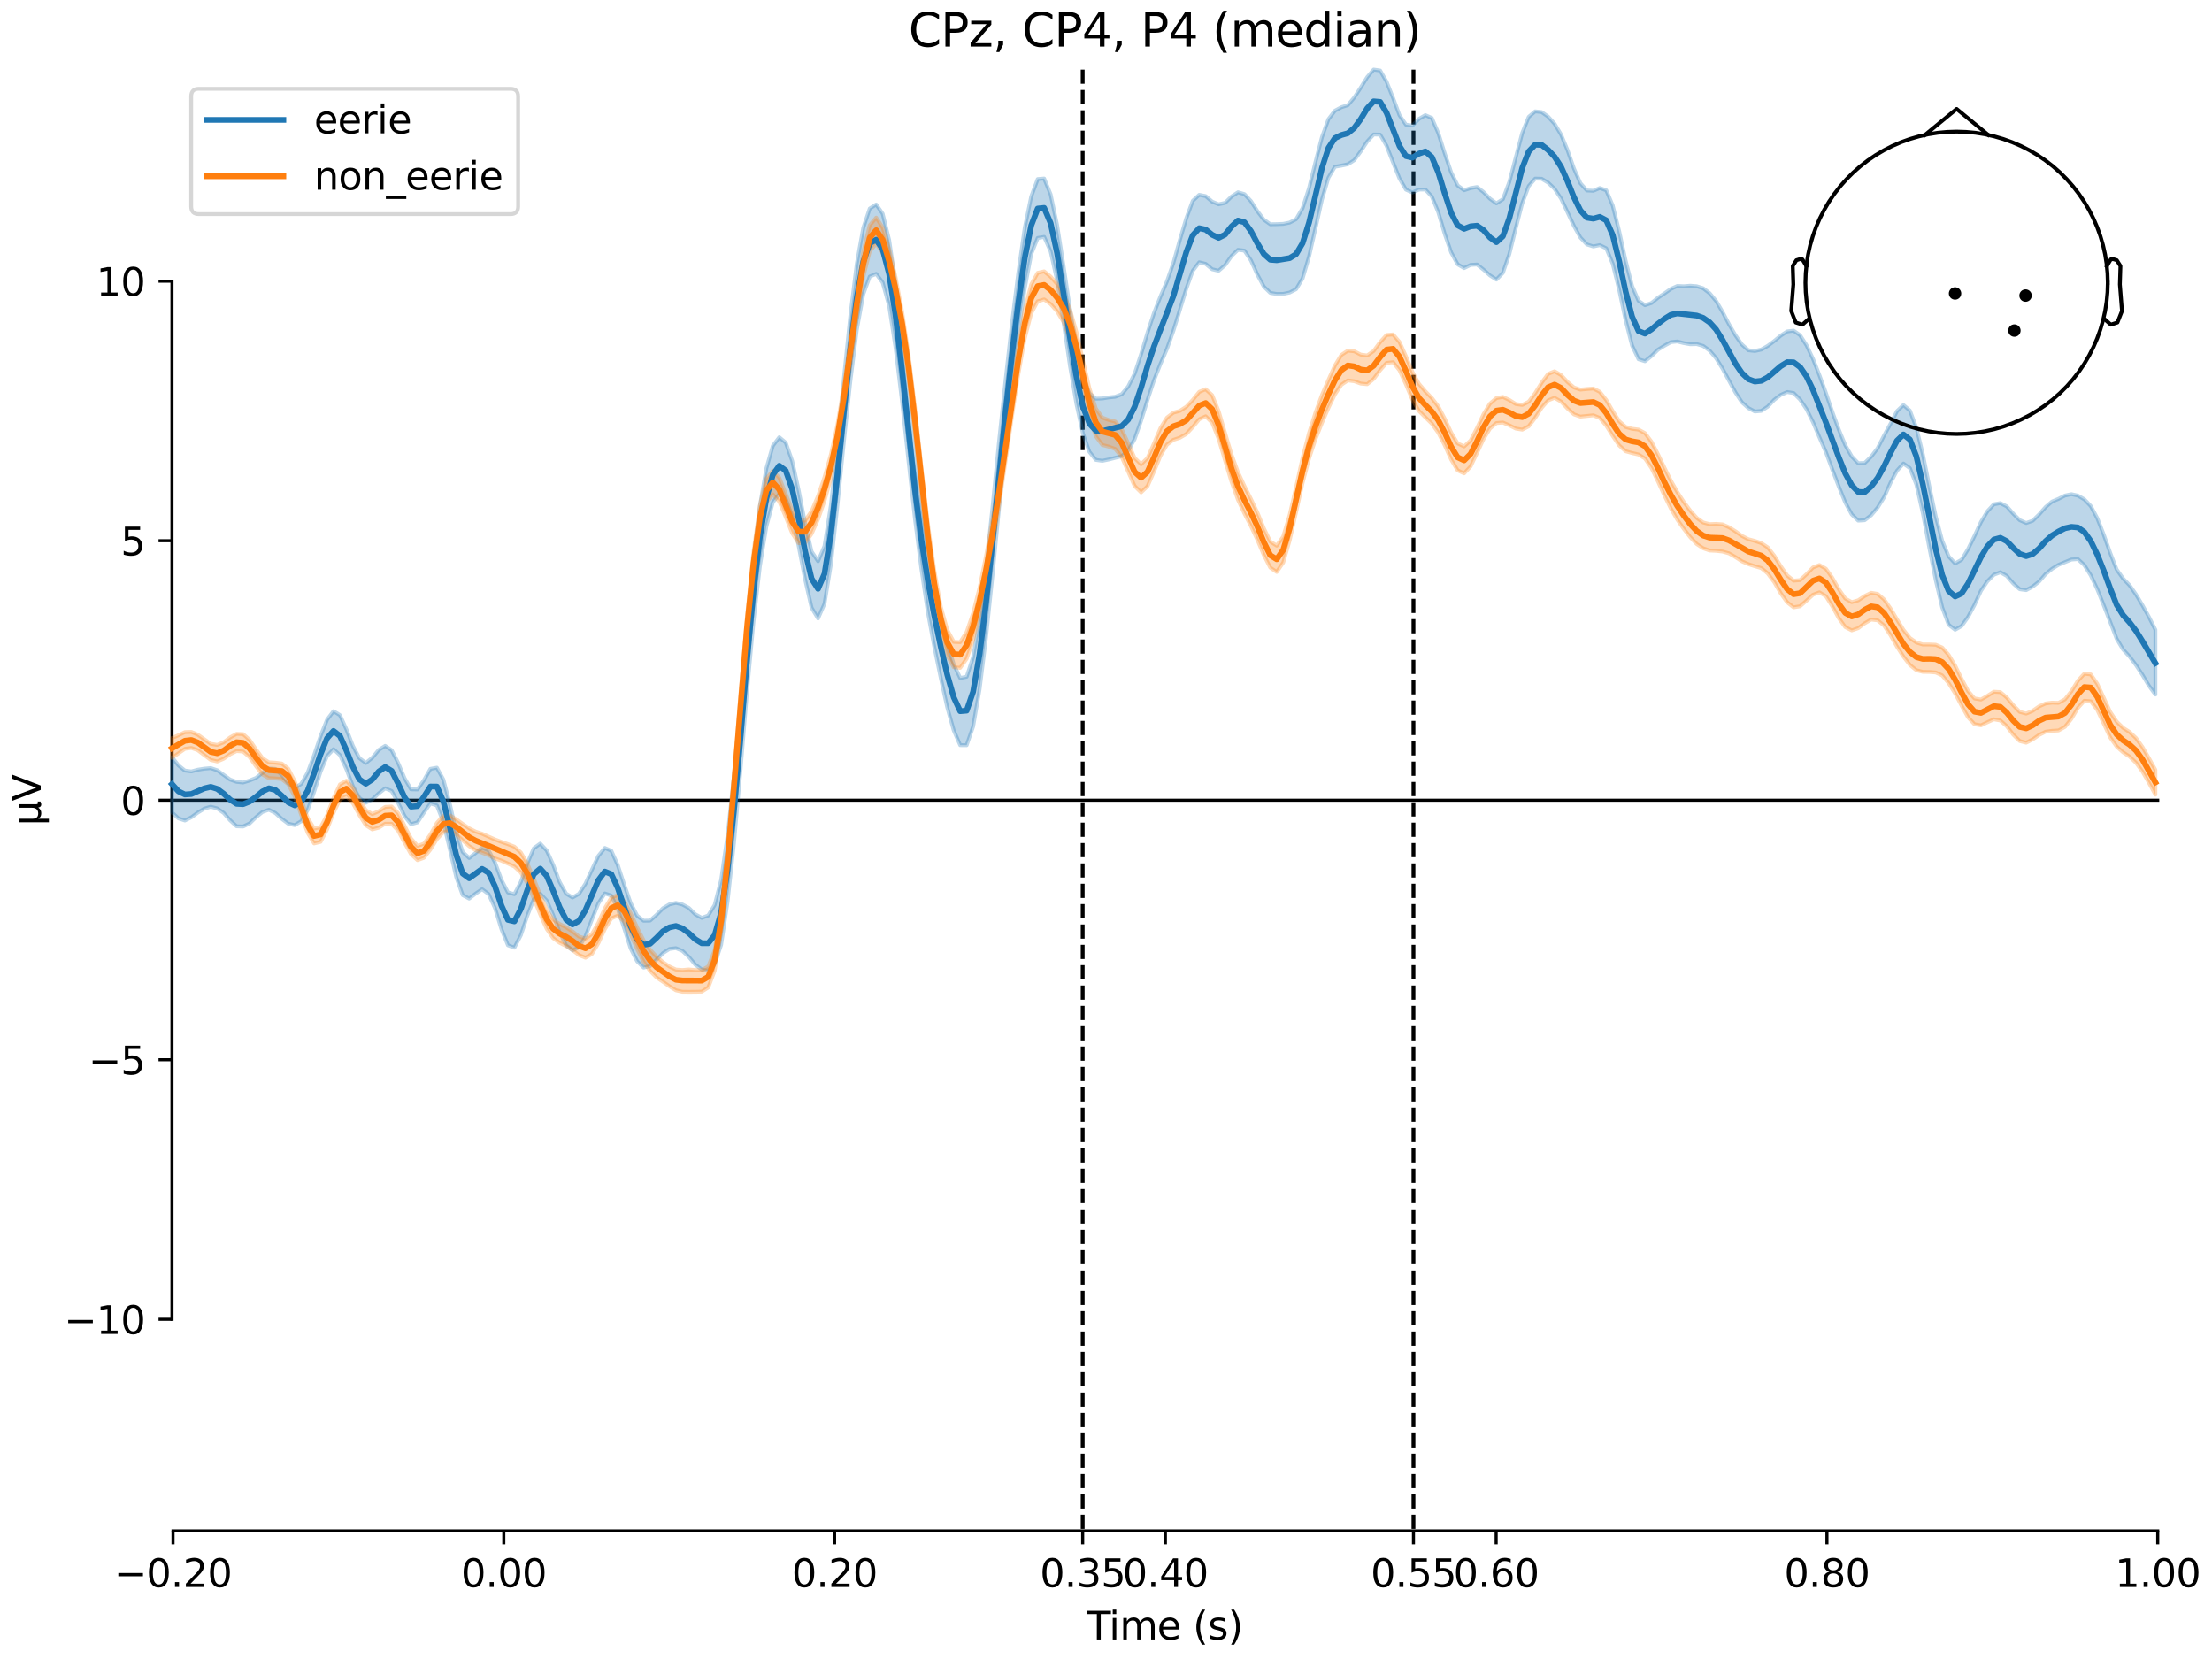 <?xml version="1.0" encoding="utf-8" standalone="no"?>
<!DOCTYPE svg PUBLIC "-//W3C//DTD SVG 1.1//EN"
  "http://www.w3.org/Graphics/SVG/1.1/DTD/svg11.dtd">
<svg xmlns:xlink="http://www.w3.org/1999/xlink" width="576pt" height="432pt" viewBox="0 0 576 432" xmlns="http://www.w3.org/2000/svg" version="1.1">
 <defs>
  <style type="text/css">*{stroke-linejoin: round; stroke-linecap: butt}</style>
 </defs>
 <g id="figure_1">
  <g id="patch_1">
   <path d="M 0 432 
L 576 432 
L 576 0 
L 0 0 
z
" style="fill: #ffffff"/>
  </g>
  <g id="axes_1">
   <g id="patch_2">
    <path d="M 44.783 398.644 
L 561.867 398.644 
L 561.867 18.118 
L 44.783 18.118 
L 44.783 398.644 
z
" style="fill: none; opacity: 0"/>
   </g>
   <g id="patch_3">
    <path d="M 44.783 343.546 
L 44.783 73.216 
" style="fill: none; stroke: #000000; stroke-width: 0.8; stroke-linejoin: miter; stroke-linecap: square"/>
   </g>
   <g id="LineCollection_1">
    <path d="M 281.926 18.118 
L 281.926 398.644 
" clip-path="url(#p5d02c8ae84)" style="fill: none; stroke-dasharray: 3.7,1.6; stroke-dashoffset: 0; stroke: #000000"/>
    <path d="M 368.061 18.118 
L 368.061 398.644 
" clip-path="url(#p5d02c8ae84)" style="fill: none; stroke-dasharray: 3.7,1.6; stroke-dashoffset: 0; stroke: #000000"/>
   </g>
   <g id="matplotlib.axis_1">
    <g id="xtick_1">
     <g id="line2d_1">
      <defs>
       <path id="mc2257cec59" d="M 0 0 
L 0 3.5 
" style="stroke: #000000; stroke-width: 0.8"/>
      </defs>
      <g>
       <use xlink:href="#mc2257cec59" x="45.052" y="398.644" style="stroke: #000000; stroke-width: 0.8"/>
      </g>
     </g>
     <g id="text_1">
      <!-- −0.20 -->
      <g transform="translate(29.73 413.242) scale(0.1 -0.1)">
       <defs>
        <path id="DejaVuSans-2212" d="M 678 2272 
L 4684 2272 
L 4684 1741 
L 678 1741 
L 678 2272 
z
" transform="scale(0.016)"/>
        <path id="DejaVuSans-30" d="M 2034 4250 
Q 1547 4250 1301 3770 
Q 1056 3291 1056 2328 
Q 1056 1369 1301 889 
Q 1547 409 2034 409 
Q 2525 409 2770 889 
Q 3016 1369 3016 2328 
Q 3016 3291 2770 3770 
Q 2525 4250 2034 4250 
z
M 2034 4750 
Q 2819 4750 3233 4129 
Q 3647 3509 3647 2328 
Q 3647 1150 3233 529 
Q 2819 -91 2034 -91 
Q 1250 -91 836 529 
Q 422 1150 422 2328 
Q 422 3509 836 4129 
Q 1250 4750 2034 4750 
z
" transform="scale(0.016)"/>
        <path id="DejaVuSans-2e" d="M 684 794 
L 1344 794 
L 1344 0 
L 684 0 
L 684 794 
z
" transform="scale(0.016)"/>
        <path id="DejaVuSans-32" d="M 1228 531 
L 3431 531 
L 3431 0 
L 469 0 
L 469 531 
Q 828 903 1448 1529 
Q 2069 2156 2228 2338 
Q 2531 2678 2651 2914 
Q 2772 3150 2772 3378 
Q 2772 3750 2511 3984 
Q 2250 4219 1831 4219 
Q 1534 4219 1204 4116 
Q 875 4013 500 3803 
L 500 4441 
Q 881 4594 1212 4672 
Q 1544 4750 1819 4750 
Q 2544 4750 2975 4387 
Q 3406 4025 3406 3419 
Q 3406 3131 3298 2873 
Q 3191 2616 2906 2266 
Q 2828 2175 2409 1742 
Q 1991 1309 1228 531 
z
" transform="scale(0.016)"/>
       </defs>
       <use xlink:href="#DejaVuSans-2212"/>
       <use xlink:href="#DejaVuSans-30" transform="translate(83.789 0)"/>
       <use xlink:href="#DejaVuSans-2e" transform="translate(147.412 0)"/>
       <use xlink:href="#DejaVuSans-32" transform="translate(179.199 0)"/>
       <use xlink:href="#DejaVuSans-30" transform="translate(242.822 0)"/>
      </g>
     </g>
    </g>
    <g id="xtick_2">
     <g id="line2d_2">
      <g>
       <use xlink:href="#mc2257cec59" x="131.188" y="398.644" style="stroke: #000000; stroke-width: 0.8"/>
      </g>
     </g>
     <g id="text_2">
      <!-- 0.00 -->
      <g transform="translate(120.055 413.242) scale(0.1 -0.1)">
       <use xlink:href="#DejaVuSans-30"/>
       <use xlink:href="#DejaVuSans-2e" transform="translate(63.623 0)"/>
       <use xlink:href="#DejaVuSans-30" transform="translate(95.41 0)"/>
       <use xlink:href="#DejaVuSans-30" transform="translate(159.033 0)"/>
      </g>
     </g>
    </g>
    <g id="xtick_3">
     <g id="line2d_3">
      <g>
       <use xlink:href="#mc2257cec59" x="217.324" y="398.644" style="stroke: #000000; stroke-width: 0.8"/>
      </g>
     </g>
     <g id="text_3">
      <!-- 0.20 -->
      <g transform="translate(206.191 413.242) scale(0.1 -0.1)">
       <use xlink:href="#DejaVuSans-30"/>
       <use xlink:href="#DejaVuSans-2e" transform="translate(63.623 0)"/>
       <use xlink:href="#DejaVuSans-32" transform="translate(95.41 0)"/>
       <use xlink:href="#DejaVuSans-30" transform="translate(159.033 0)"/>
      </g>
     </g>
    </g>
    <g id="xtick_4">
     <g id="line2d_4">
      <g>
       <use xlink:href="#mc2257cec59" x="281.926" y="398.644" style="stroke: #000000; stroke-width: 0.8"/>
      </g>
     </g>
     <g id="text_4">
      <!-- 0.35 -->
      <g transform="translate(270.793 413.242) scale(0.1 -0.1)">
       <defs>
        <path id="DejaVuSans-33" d="M 2597 2516 
Q 3050 2419 3304 2112 
Q 3559 1806 3559 1356 
Q 3559 666 3084 287 
Q 2609 -91 1734 -91 
Q 1441 -91 1130 -33 
Q 819 25 488 141 
L 488 750 
Q 750 597 1062 519 
Q 1375 441 1716 441 
Q 2309 441 2620 675 
Q 2931 909 2931 1356 
Q 2931 1769 2642 2001 
Q 2353 2234 1838 2234 
L 1294 2234 
L 1294 2753 
L 1863 2753 
Q 2328 2753 2575 2939 
Q 2822 3125 2822 3475 
Q 2822 3834 2567 4026 
Q 2313 4219 1838 4219 
Q 1578 4219 1281 4162 
Q 984 4106 628 3988 
L 628 4550 
Q 988 4650 1302 4700 
Q 1616 4750 1894 4750 
Q 2613 4750 3031 4423 
Q 3450 4097 3450 3541 
Q 3450 3153 3228 2886 
Q 3006 2619 2597 2516 
z
" transform="scale(0.016)"/>
        <path id="DejaVuSans-35" d="M 691 4666 
L 3169 4666 
L 3169 4134 
L 1269 4134 
L 1269 2991 
Q 1406 3038 1543 3061 
Q 1681 3084 1819 3084 
Q 2600 3084 3056 2656 
Q 3513 2228 3513 1497 
Q 3513 744 3044 326 
Q 2575 -91 1722 -91 
Q 1428 -91 1123 -41 
Q 819 9 494 109 
L 494 744 
Q 775 591 1075 516 
Q 1375 441 1709 441 
Q 2250 441 2565 725 
Q 2881 1009 2881 1497 
Q 2881 1984 2565 2268 
Q 2250 2553 1709 2553 
Q 1456 2553 1204 2497 
Q 953 2441 691 2322 
L 691 4666 
z
" transform="scale(0.016)"/>
       </defs>
       <use xlink:href="#DejaVuSans-30"/>
       <use xlink:href="#DejaVuSans-2e" transform="translate(63.623 0)"/>
       <use xlink:href="#DejaVuSans-33" transform="translate(95.41 0)"/>
       <use xlink:href="#DejaVuSans-35" transform="translate(159.033 0)"/>
      </g>
     </g>
    </g>
    <g id="xtick_5">
     <g id="line2d_5">
      <g>
       <use xlink:href="#mc2257cec59" x="303.46" y="398.644" style="stroke: #000000; stroke-width: 0.8"/>
      </g>
     </g>
     <g id="text_5">
      <!-- 0.40 -->
      <g transform="translate(292.327 413.242) scale(0.1 -0.1)">
       <defs>
        <path id="DejaVuSans-34" d="M 2419 4116 
L 825 1625 
L 2419 1625 
L 2419 4116 
z
M 2253 4666 
L 3047 4666 
L 3047 1625 
L 3713 1625 
L 3713 1100 
L 3047 1100 
L 3047 0 
L 2419 0 
L 2419 1100 
L 313 1100 
L 313 1709 
L 2253 4666 
z
" transform="scale(0.016)"/>
       </defs>
       <use xlink:href="#DejaVuSans-30"/>
       <use xlink:href="#DejaVuSans-2e" transform="translate(63.623 0)"/>
       <use xlink:href="#DejaVuSans-34" transform="translate(95.41 0)"/>
       <use xlink:href="#DejaVuSans-30" transform="translate(159.033 0)"/>
      </g>
     </g>
    </g>
    <g id="xtick_6">
     <g id="line2d_6">
      <g>
       <use xlink:href="#mc2257cec59" x="368.061" y="398.644" style="stroke: #000000; stroke-width: 0.8"/>
      </g>
     </g>
     <g id="text_6">
      <!-- 0.55 -->
      <g transform="translate(356.929 413.242) scale(0.1 -0.1)">
       <use xlink:href="#DejaVuSans-30"/>
       <use xlink:href="#DejaVuSans-2e" transform="translate(63.623 0)"/>
       <use xlink:href="#DejaVuSans-35" transform="translate(95.41 0)"/>
       <use xlink:href="#DejaVuSans-35" transform="translate(159.033 0)"/>
      </g>
     </g>
    </g>
    <g id="xtick_7">
     <g id="line2d_7">
      <g>
       <use xlink:href="#mc2257cec59" x="389.595" y="398.644" style="stroke: #000000; stroke-width: 0.8"/>
      </g>
     </g>
     <g id="text_7">
      <!-- 0.60 -->
      <g transform="translate(378.463 413.242) scale(0.1 -0.1)">
       <defs>
        <path id="DejaVuSans-36" d="M 2113 2584 
Q 1688 2584 1439 2293 
Q 1191 2003 1191 1497 
Q 1191 994 1439 701 
Q 1688 409 2113 409 
Q 2538 409 2786 701 
Q 3034 994 3034 1497 
Q 3034 2003 2786 2293 
Q 2538 2584 2113 2584 
z
M 3366 4563 
L 3366 3988 
Q 3128 4100 2886 4159 
Q 2644 4219 2406 4219 
Q 1781 4219 1451 3797 
Q 1122 3375 1075 2522 
Q 1259 2794 1537 2939 
Q 1816 3084 2150 3084 
Q 2853 3084 3261 2657 
Q 3669 2231 3669 1497 
Q 3669 778 3244 343 
Q 2819 -91 2113 -91 
Q 1303 -91 875 529 
Q 447 1150 447 2328 
Q 447 3434 972 4092 
Q 1497 4750 2381 4750 
Q 2619 4750 2861 4703 
Q 3103 4656 3366 4563 
z
" transform="scale(0.016)"/>
       </defs>
       <use xlink:href="#DejaVuSans-30"/>
       <use xlink:href="#DejaVuSans-2e" transform="translate(63.623 0)"/>
       <use xlink:href="#DejaVuSans-36" transform="translate(95.41 0)"/>
       <use xlink:href="#DejaVuSans-30" transform="translate(159.033 0)"/>
      </g>
     </g>
    </g>
    <g id="xtick_8">
     <g id="line2d_8">
      <g>
       <use xlink:href="#mc2257cec59" x="475.731" y="398.644" style="stroke: #000000; stroke-width: 0.8"/>
      </g>
     </g>
     <g id="text_8">
      <!-- 0.80 -->
      <g transform="translate(464.598 413.242) scale(0.1 -0.1)">
       <defs>
        <path id="DejaVuSans-38" d="M 2034 2216 
Q 1584 2216 1326 1975 
Q 1069 1734 1069 1313 
Q 1069 891 1326 650 
Q 1584 409 2034 409 
Q 2484 409 2743 651 
Q 3003 894 3003 1313 
Q 3003 1734 2745 1975 
Q 2488 2216 2034 2216 
z
M 1403 2484 
Q 997 2584 770 2862 
Q 544 3141 544 3541 
Q 544 4100 942 4425 
Q 1341 4750 2034 4750 
Q 2731 4750 3128 4425 
Q 3525 4100 3525 3541 
Q 3525 3141 3298 2862 
Q 3072 2584 2669 2484 
Q 3125 2378 3379 2068 
Q 3634 1759 3634 1313 
Q 3634 634 3220 271 
Q 2806 -91 2034 -91 
Q 1263 -91 848 271 
Q 434 634 434 1313 
Q 434 1759 690 2068 
Q 947 2378 1403 2484 
z
M 1172 3481 
Q 1172 3119 1398 2916 
Q 1625 2713 2034 2713 
Q 2441 2713 2670 2916 
Q 2900 3119 2900 3481 
Q 2900 3844 2670 4047 
Q 2441 4250 2034 4250 
Q 1625 4250 1398 4047 
Q 1172 3844 1172 3481 
z
" transform="scale(0.016)"/>
       </defs>
       <use xlink:href="#DejaVuSans-30"/>
       <use xlink:href="#DejaVuSans-2e" transform="translate(63.623 0)"/>
       <use xlink:href="#DejaVuSans-38" transform="translate(95.41 0)"/>
       <use xlink:href="#DejaVuSans-30" transform="translate(159.033 0)"/>
      </g>
     </g>
    </g>
    <g id="xtick_9">
     <g id="line2d_9">
      <g>
       <use xlink:href="#mc2257cec59" x="561.867" y="398.644" style="stroke: #000000; stroke-width: 0.8"/>
      </g>
     </g>
     <g id="text_9">
      <!-- 1.00 -->
      <g transform="translate(550.734 413.242) scale(0.1 -0.1)">
       <defs>
        <path id="DejaVuSans-31" d="M 794 531 
L 1825 531 
L 1825 4091 
L 703 3866 
L 703 4441 
L 1819 4666 
L 2450 4666 
L 2450 531 
L 3481 531 
L 3481 0 
L 794 0 
L 794 531 
z
" transform="scale(0.016)"/>
       </defs>
       <use xlink:href="#DejaVuSans-31"/>
       <use xlink:href="#DejaVuSans-2e" transform="translate(63.623 0)"/>
       <use xlink:href="#DejaVuSans-30" transform="translate(95.41 0)"/>
       <use xlink:href="#DejaVuSans-30" transform="translate(159.033 0)"/>
      </g>
     </g>
    </g>
    <g id="text_10">
     <!-- Time (s) -->
     <g transform="translate(282.996 426.92) scale(0.1 -0.1)">
      <defs>
       <path id="DejaVuSans-54" d="M -19 4666 
L 3928 4666 
L 3928 4134 
L 2272 4134 
L 2272 0 
L 1638 0 
L 1638 4134 
L -19 4134 
L -19 4666 
z
" transform="scale(0.016)"/>
       <path id="DejaVuSans-69" d="M 603 3500 
L 1178 3500 
L 1178 0 
L 603 0 
L 603 3500 
z
M 603 4863 
L 1178 4863 
L 1178 4134 
L 603 4134 
L 603 4863 
z
" transform="scale(0.016)"/>
       <path id="DejaVuSans-6d" d="M 3328 2828 
Q 3544 3216 3844 3400 
Q 4144 3584 4550 3584 
Q 5097 3584 5394 3201 
Q 5691 2819 5691 2113 
L 5691 0 
L 5113 0 
L 5113 2094 
Q 5113 2597 4934 2840 
Q 4756 3084 4391 3084 
Q 3944 3084 3684 2787 
Q 3425 2491 3425 1978 
L 3425 0 
L 2847 0 
L 2847 2094 
Q 2847 2600 2669 2842 
Q 2491 3084 2119 3084 
Q 1678 3084 1418 2786 
Q 1159 2488 1159 1978 
L 1159 0 
L 581 0 
L 581 3500 
L 1159 3500 
L 1159 2956 
Q 1356 3278 1631 3431 
Q 1906 3584 2284 3584 
Q 2666 3584 2933 3390 
Q 3200 3197 3328 2828 
z
" transform="scale(0.016)"/>
       <path id="DejaVuSans-65" d="M 3597 1894 
L 3597 1613 
L 953 1613 
Q 991 1019 1311 708 
Q 1631 397 2203 397 
Q 2534 397 2845 478 
Q 3156 559 3463 722 
L 3463 178 
Q 3153 47 2828 -22 
Q 2503 -91 2169 -91 
Q 1331 -91 842 396 
Q 353 884 353 1716 
Q 353 2575 817 3079 
Q 1281 3584 2069 3584 
Q 2775 3584 3186 3129 
Q 3597 2675 3597 1894 
z
M 3022 2063 
Q 3016 2534 2758 2815 
Q 2500 3097 2075 3097 
Q 1594 3097 1305 2825 
Q 1016 2553 972 2059 
L 3022 2063 
z
" transform="scale(0.016)"/>
       <path id="DejaVuSans-20" transform="scale(0.016)"/>
       <path id="DejaVuSans-28" d="M 1984 4856 
Q 1566 4138 1362 3434 
Q 1159 2731 1159 2009 
Q 1159 1288 1364 580 
Q 1569 -128 1984 -844 
L 1484 -844 
Q 1016 -109 783 600 
Q 550 1309 550 2009 
Q 550 2706 781 3412 
Q 1013 4119 1484 4856 
L 1984 4856 
z
" transform="scale(0.016)"/>
       <path id="DejaVuSans-73" d="M 2834 3397 
L 2834 2853 
Q 2591 2978 2328 3040 
Q 2066 3103 1784 3103 
Q 1356 3103 1142 2972 
Q 928 2841 928 2578 
Q 928 2378 1081 2264 
Q 1234 2150 1697 2047 
L 1894 2003 
Q 2506 1872 2764 1633 
Q 3022 1394 3022 966 
Q 3022 478 2636 193 
Q 2250 -91 1575 -91 
Q 1294 -91 989 -36 
Q 684 19 347 128 
L 347 722 
Q 666 556 975 473 
Q 1284 391 1588 391 
Q 1994 391 2212 530 
Q 2431 669 2431 922 
Q 2431 1156 2273 1281 
Q 2116 1406 1581 1522 
L 1381 1569 
Q 847 1681 609 1914 
Q 372 2147 372 2553 
Q 372 3047 722 3315 
Q 1072 3584 1716 3584 
Q 2034 3584 2315 3537 
Q 2597 3491 2834 3397 
z
" transform="scale(0.016)"/>
       <path id="DejaVuSans-29" d="M 513 4856 
L 1013 4856 
Q 1481 4119 1714 3412 
Q 1947 2706 1947 2009 
Q 1947 1309 1714 600 
Q 1481 -109 1013 -844 
L 513 -844 
Q 928 -128 1133 580 
Q 1338 1288 1338 2009 
Q 1338 2731 1133 3434 
Q 928 4138 513 4856 
z
" transform="scale(0.016)"/>
      </defs>
      <use xlink:href="#DejaVuSans-54"/>
      <use xlink:href="#DejaVuSans-69" transform="translate(57.959 0)"/>
      <use xlink:href="#DejaVuSans-6d" transform="translate(85.742 0)"/>
      <use xlink:href="#DejaVuSans-65" transform="translate(183.154 0)"/>
      <use xlink:href="#DejaVuSans-20" transform="translate(244.678 0)"/>
      <use xlink:href="#DejaVuSans-28" transform="translate(276.465 0)"/>
      <use xlink:href="#DejaVuSans-73" transform="translate(315.479 0)"/>
      <use xlink:href="#DejaVuSans-29" transform="translate(367.578 0)"/>
     </g>
    </g>
   </g>
   <g id="matplotlib.axis_2">
    <g id="ytick_1">
     <g id="line2d_10">
      <defs>
       <path id="m115353c393" d="M 0 0 
L -3.5 0 
" style="stroke: #000000; stroke-width: 0.8"/>
      </defs>
      <g>
       <use xlink:href="#m115353c393" x="44.783" y="343.546" style="stroke: #000000; stroke-width: 0.8"/>
      </g>
     </g>
     <g id="text_11">
      <!-- −10 -->
      <g transform="translate(16.678 347.345) scale(0.1 -0.1)">
       <use xlink:href="#DejaVuSans-2212"/>
       <use xlink:href="#DejaVuSans-31" transform="translate(83.789 0)"/>
       <use xlink:href="#DejaVuSans-30" transform="translate(147.412 0)"/>
      </g>
     </g>
    </g>
    <g id="ytick_2">
     <g id="line2d_11">
      <g>
       <use xlink:href="#m115353c393" x="44.783" y="275.963" style="stroke: #000000; stroke-width: 0.8"/>
      </g>
     </g>
     <g id="text_12">
      <!-- −5 -->
      <g transform="translate(23.041 279.763) scale(0.1 -0.1)">
       <use xlink:href="#DejaVuSans-2212"/>
       <use xlink:href="#DejaVuSans-35" transform="translate(83.789 0)"/>
      </g>
     </g>
    </g>
    <g id="ytick_3">
     <g id="line2d_12">
      <g>
       <use xlink:href="#m115353c393" x="44.783" y="208.381" style="stroke: #000000; stroke-width: 0.8"/>
      </g>
     </g>
     <g id="text_13">
      <!-- 0 -->
      <g transform="translate(31.421 212.18) scale(0.1 -0.1)">
       <use xlink:href="#DejaVuSans-30"/>
      </g>
     </g>
    </g>
    <g id="ytick_4">
     <g id="line2d_13">
      <g>
       <use xlink:href="#m115353c393" x="44.783" y="140.798" style="stroke: #000000; stroke-width: 0.8"/>
      </g>
     </g>
     <g id="text_14">
      <!-- 5 -->
      <g transform="translate(31.421 144.598) scale(0.1 -0.1)">
       <use xlink:href="#DejaVuSans-35"/>
      </g>
     </g>
    </g>
    <g id="ytick_5">
     <g id="line2d_14">
      <g>
       <use xlink:href="#m115353c393" x="44.783" y="73.216" style="stroke: #000000; stroke-width: 0.8"/>
      </g>
     </g>
     <g id="text_15">
      <!-- 10 -->
      <g transform="translate(25.058 77.015) scale(0.1 -0.1)">
       <use xlink:href="#DejaVuSans-31"/>
       <use xlink:href="#DejaVuSans-30" transform="translate(63.623 0)"/>
      </g>
     </g>
    </g>
    <g id="text_16">
     <!-- µV -->
     <g transform="translate(10.599 214.982) rotate(-90) scale(0.1 -0.1)">
      <defs>
       <path id="DejaVuSans-b5" d="M 544 -1331 
L 544 3500 
L 1119 3500 
L 1119 1325 
Q 1119 872 1334 640 
Q 1550 409 1972 409 
Q 2434 409 2667 671 
Q 2900 934 2900 1459 
L 2900 3500 
L 3475 3500 
L 3475 806 
Q 3475 619 3529 530 
Q 3584 441 3700 441 
Q 3728 441 3778 458 
Q 3828 475 3916 513 
L 3916 50 
Q 3788 -22 3673 -56 
Q 3559 -91 3450 -91 
Q 3234 -91 3106 31 
Q 2978 153 2931 403 
Q 2775 156 2548 32 
Q 2322 -91 2016 -91 
Q 1697 -91 1473 31 
Q 1250 153 1119 397 
L 1119 -1331 
L 544 -1331 
z
" transform="scale(0.016)"/>
       <path id="DejaVuSans-56" d="M 1831 0 
L 50 4666 
L 709 4666 
L 2188 738 
L 3669 4666 
L 4325 4666 
L 2547 0 
L 1831 0 
z
" transform="scale(0.016)"/>
      </defs>
      <use xlink:href="#DejaVuSans-b5"/>
      <use xlink:href="#DejaVuSans-56" transform="translate(63.623 0)"/>
     </g>
    </g>
   </g>
   <g id="patch_4">
    <path d="M 45.052 398.644 
L 561.867 398.644 
" style="fill: none; stroke: #000000; stroke-width: 0.8; stroke-linejoin: miter; stroke-linecap: square"/>
   </g>
   <g id="patch_5">
    <path d="M 44.783 208.381 
L 561.867 208.381 
" style="fill: none; stroke: #000000; stroke-width: 0.8; stroke-linejoin: miter; stroke-linecap: square"/>
   </g>
   <g id="text_17">
    <!-- CPz, CP4, P4 (median) -->
    <g transform="translate(236.6 12.118) scale(0.12 -0.12)">
     <defs>
      <path id="DejaVuSans-43" d="M 4122 4306 
L 4122 3641 
Q 3803 3938 3442 4084 
Q 3081 4231 2675 4231 
Q 1875 4231 1450 3742 
Q 1025 3253 1025 2328 
Q 1025 1406 1450 917 
Q 1875 428 2675 428 
Q 3081 428 3442 575 
Q 3803 722 4122 1019 
L 4122 359 
Q 3791 134 3420 21 
Q 3050 -91 2638 -91 
Q 1578 -91 968 557 
Q 359 1206 359 2328 
Q 359 3453 968 4101 
Q 1578 4750 2638 4750 
Q 3056 4750 3426 4639 
Q 3797 4528 4122 4306 
z
" transform="scale(0.016)"/>
      <path id="DejaVuSans-50" d="M 1259 4147 
L 1259 2394 
L 2053 2394 
Q 2494 2394 2734 2622 
Q 2975 2850 2975 3272 
Q 2975 3691 2734 3919 
Q 2494 4147 2053 4147 
L 1259 4147 
z
M 628 4666 
L 2053 4666 
Q 2838 4666 3239 4311 
Q 3641 3956 3641 3272 
Q 3641 2581 3239 2228 
Q 2838 1875 2053 1875 
L 1259 1875 
L 1259 0 
L 628 0 
L 628 4666 
z
" transform="scale(0.016)"/>
      <path id="DejaVuSans-7a" d="M 353 3500 
L 3084 3500 
L 3084 2975 
L 922 459 
L 3084 459 
L 3084 0 
L 275 0 
L 275 525 
L 2438 3041 
L 353 3041 
L 353 3500 
z
" transform="scale(0.016)"/>
      <path id="DejaVuSans-2c" d="M 750 794 
L 1409 794 
L 1409 256 
L 897 -744 
L 494 -744 
L 750 256 
L 750 794 
z
" transform="scale(0.016)"/>
      <path id="DejaVuSans-64" d="M 2906 2969 
L 2906 4863 
L 3481 4863 
L 3481 0 
L 2906 0 
L 2906 525 
Q 2725 213 2448 61 
Q 2172 -91 1784 -91 
Q 1150 -91 751 415 
Q 353 922 353 1747 
Q 353 2572 751 3078 
Q 1150 3584 1784 3584 
Q 2172 3584 2448 3432 
Q 2725 3281 2906 2969 
z
M 947 1747 
Q 947 1113 1208 752 
Q 1469 391 1925 391 
Q 2381 391 2643 752 
Q 2906 1113 2906 1747 
Q 2906 2381 2643 2742 
Q 2381 3103 1925 3103 
Q 1469 3103 1208 2742 
Q 947 2381 947 1747 
z
" transform="scale(0.016)"/>
      <path id="DejaVuSans-61" d="M 2194 1759 
Q 1497 1759 1228 1600 
Q 959 1441 959 1056 
Q 959 750 1161 570 
Q 1363 391 1709 391 
Q 2188 391 2477 730 
Q 2766 1069 2766 1631 
L 2766 1759 
L 2194 1759 
z
M 3341 1997 
L 3341 0 
L 2766 0 
L 2766 531 
Q 2569 213 2275 61 
Q 1981 -91 1556 -91 
Q 1019 -91 701 211 
Q 384 513 384 1019 
Q 384 1609 779 1909 
Q 1175 2209 1959 2209 
L 2766 2209 
L 2766 2266 
Q 2766 2663 2505 2880 
Q 2244 3097 1772 3097 
Q 1472 3097 1187 3025 
Q 903 2953 641 2809 
L 641 3341 
Q 956 3463 1253 3523 
Q 1550 3584 1831 3584 
Q 2591 3584 2966 3190 
Q 3341 2797 3341 1997 
z
" transform="scale(0.016)"/>
      <path id="DejaVuSans-6e" d="M 3513 2113 
L 3513 0 
L 2938 0 
L 2938 2094 
Q 2938 2591 2744 2837 
Q 2550 3084 2163 3084 
Q 1697 3084 1428 2787 
Q 1159 2491 1159 1978 
L 1159 0 
L 581 0 
L 581 3500 
L 1159 3500 
L 1159 2956 
Q 1366 3272 1645 3428 
Q 1925 3584 2291 3584 
Q 2894 3584 3203 3211 
Q 3513 2838 3513 2113 
z
" transform="scale(0.016)"/>
     </defs>
     <use xlink:href="#DejaVuSans-43"/>
     <use xlink:href="#DejaVuSans-50" transform="translate(69.824 0)"/>
     <use xlink:href="#DejaVuSans-7a" transform="translate(130.127 0)"/>
     <use xlink:href="#DejaVuSans-2c" transform="translate(182.617 0)"/>
     <use xlink:href="#DejaVuSans-20" transform="translate(214.404 0)"/>
     <use xlink:href="#DejaVuSans-43" transform="translate(246.191 0)"/>
     <use xlink:href="#DejaVuSans-50" transform="translate(316.016 0)"/>
     <use xlink:href="#DejaVuSans-34" transform="translate(376.318 0)"/>
     <use xlink:href="#DejaVuSans-2c" transform="translate(439.941 0)"/>
     <use xlink:href="#DejaVuSans-20" transform="translate(471.729 0)"/>
     <use xlink:href="#DejaVuSans-50" transform="translate(503.516 0)"/>
     <use xlink:href="#DejaVuSans-34" transform="translate(563.818 0)"/>
     <use xlink:href="#DejaVuSans-20" transform="translate(627.441 0)"/>
     <use xlink:href="#DejaVuSans-28" transform="translate(659.229 0)"/>
     <use xlink:href="#DejaVuSans-6d" transform="translate(698.242 0)"/>
     <use xlink:href="#DejaVuSans-65" transform="translate(795.654 0)"/>
     <use xlink:href="#DejaVuSans-64" transform="translate(857.178 0)"/>
     <use xlink:href="#DejaVuSans-69" transform="translate(920.654 0)"/>
     <use xlink:href="#DejaVuSans-61" transform="translate(948.438 0)"/>
     <use xlink:href="#DejaVuSans-6e" transform="translate(1009.717 0)"/>
     <use xlink:href="#DejaVuSans-29" transform="translate(1073.096 0)"/>
    </g>
   </g>
   <g id="legend_1">
    <g id="patch_6">
     <path d="M 51.783 55.753 
L 132.925 55.753 
Q 134.925 55.753 134.925 53.753 
L 134.925 25.118 
Q 134.925 23.118 132.925 23.118 
L 51.783 23.118 
Q 49.783 23.118 49.783 25.118 
L 49.783 53.753 
Q 49.783 55.753 51.783 55.753 
z
" style="fill: #ffffff; opacity: 0.8; stroke: #cccccc; stroke-linejoin: miter"/>
    </g>
    <g id="line2d_15">
     <path d="M 53.783 31.217 
L 63.783 31.217 
L 73.783 31.217 
" style="fill: none; stroke: #1f77b4; stroke-width: 1.5; stroke-linecap: square"/>
    </g>
    <g id="text_18">
     <!-- eerie -->
     <g transform="translate(81.783 34.717) scale(0.1 -0.1)">
      <defs>
       <path id="DejaVuSans-72" d="M 2631 2963 
Q 2534 3019 2420 3045 
Q 2306 3072 2169 3072 
Q 1681 3072 1420 2755 
Q 1159 2438 1159 1844 
L 1159 0 
L 581 0 
L 581 3500 
L 1159 3500 
L 1159 2956 
Q 1341 3275 1631 3429 
Q 1922 3584 2338 3584 
Q 2397 3584 2469 3576 
Q 2541 3569 2628 3553 
L 2631 2963 
z
" transform="scale(0.016)"/>
      </defs>
      <use xlink:href="#DejaVuSans-65"/>
      <use xlink:href="#DejaVuSans-65" transform="translate(61.523 0)"/>
      <use xlink:href="#DejaVuSans-72" transform="translate(123.047 0)"/>
      <use xlink:href="#DejaVuSans-69" transform="translate(164.16 0)"/>
      <use xlink:href="#DejaVuSans-65" transform="translate(191.943 0)"/>
     </g>
    </g>
    <g id="line2d_16">
     <path d="M 53.783 45.895 
L 63.783 45.895 
L 73.783 45.895 
" style="fill: none; stroke: #ff7f0e; stroke-width: 1.5; stroke-linecap: square"/>
    </g>
    <g id="text_19">
     <!-- non_eerie -->
     <g transform="translate(81.783 49.395) scale(0.1 -0.1)">
      <defs>
       <path id="DejaVuSans-6f" d="M 1959 3097 
Q 1497 3097 1228 2736 
Q 959 2375 959 1747 
Q 959 1119 1226 758 
Q 1494 397 1959 397 
Q 2419 397 2687 759 
Q 2956 1122 2956 1747 
Q 2956 2369 2687 2733 
Q 2419 3097 1959 3097 
z
M 1959 3584 
Q 2709 3584 3137 3096 
Q 3566 2609 3566 1747 
Q 3566 888 3137 398 
Q 2709 -91 1959 -91 
Q 1206 -91 779 398 
Q 353 888 353 1747 
Q 353 2609 779 3096 
Q 1206 3584 1959 3584 
z
" transform="scale(0.016)"/>
       <path id="DejaVuSans-5f" d="M 3263 -1063 
L 3263 -1509 
L -63 -1509 
L -63 -1063 
L 3263 -1063 
z
" transform="scale(0.016)"/>
      </defs>
      <use xlink:href="#DejaVuSans-6e"/>
      <use xlink:href="#DejaVuSans-6f" transform="translate(63.379 0)"/>
      <use xlink:href="#DejaVuSans-6e" transform="translate(124.561 0)"/>
      <use xlink:href="#DejaVuSans-5f" transform="translate(187.939 0)"/>
      <use xlink:href="#DejaVuSans-65" transform="translate(237.939 0)"/>
      <use xlink:href="#DejaVuSans-65" transform="translate(299.463 0)"/>
      <use xlink:href="#DejaVuSans-72" transform="translate(360.986 0)"/>
      <use xlink:href="#DejaVuSans-69" transform="translate(402.1 0)"/>
      <use xlink:href="#DejaVuSans-65" transform="translate(429.883 0)"/>
     </g>
    </g>
   </g>
   <g id="FillBetweenPolyCollection_1">
    <defs>
     <path id="md01e7f1484" d="M 44.783 -234.827 
L 44.783 -220.441 
L 46.465 -218.901 
L 48.148 -218.342 
L 49.83 -219.177 
L 51.512 -220.404 
L 53.195 -221.43 
L 54.877 -221.934 
L 56.559 -221.493 
L 58.242 -220.318 
L 59.924 -218.392 
L 61.606 -216.84 
L 63.289 -216.777 
L 64.971 -217.557 
L 66.653 -219.189 
L 68.336 -220.563 
L 70.018 -221.151 
L 71.7 -220.29 
L 73.383 -218.772 
L 75.065 -217.506 
L 76.748 -217.14 
L 78.43 -218.159 
L 80.112 -221.056 
L 81.795 -225.812 
L 83.477 -231.055 
L 85.159 -235.1 
L 86.842 -236.896 
L 88.524 -235.368 
L 90.206 -231.68 
L 91.889 -227.284 
L 93.571 -224.243 
L 95.253 -222.963 
L 96.936 -223.833 
L 98.618 -225.397 
L 100.3 -226.718 
L 101.983 -226.018 
L 103.665 -222.957 
L 105.347 -219.498 
L 107.03 -217.38 
L 108.712 -217.862 
L 110.394 -220.396 
L 112.077 -222.801 
L 113.759 -222.258 
L 115.441 -217.945 
L 117.124 -210.898 
L 118.806 -203.59 
L 120.488 -198.904 
L 122.171 -198.009 
L 123.853 -199.301 
L 125.535 -200.45 
L 127.218 -199.206 
L 128.9 -195.538 
L 130.582 -190.044 
L 132.265 -185.865 
L 133.947 -185.239 
L 135.629 -188.485 
L 137.312 -193.531 
L 138.994 -197.82 
L 140.676 -199.286 
L 142.359 -197.497 
L 144.041 -193.692 
L 145.723 -189.258 
L 147.406 -185.861 
L 149.088 -184.536 
L 150.77 -185.333 
L 152.453 -188.183 
L 154.135 -192.56 
L 155.817 -196.757 
L 157.5 -199.35 
L 159.182 -198.788 
L 160.864 -195.325 
L 162.547 -190.22 
L 164.229 -185.011 
L 165.912 -181.677 
L 167.594 -180.056 
L 169.276 -180.423 
L 170.959 -182.084 
L 172.641 -183.816 
L 174.323 -184.898 
L 176.006 -185.103 
L 177.688 -184.405 
L 179.37 -182.833 
L 181.053 -180.796 
L 182.735 -179.547 
L 184.417 -179.184 
L 186.1 -180.908 
L 187.782 -186.003 
L 189.464 -197.268 
L 191.147 -212.686 
L 192.829 -231.515 
L 194.511 -251.795 
L 196.194 -269.948 
L 197.876 -284.582 
L 199.558 -294.907 
L 201.241 -301.187 
L 202.923 -303.4 
L 204.605 -302.003 
L 206.288 -297.396 
L 207.97 -289.823 
L 209.652 -281.097 
L 211.335 -273.749 
L 213.017 -270.958 
L 214.699 -274.797 
L 216.382 -285.158 
L 218.064 -300.437 
L 219.746 -317.055 
L 221.429 -332.764 
L 223.111 -346.135 
L 224.793 -355.363 
L 226.476 -359.983 
L 228.158 -360.689 
L 229.84 -358.428 
L 231.523 -352.356 
L 233.205 -341.402 
L 234.887 -327.483 
L 236.57 -311.967 
L 238.252 -296.88 
L 239.934 -283.801 
L 241.617 -272.548 
L 243.299 -263.507 
L 244.981 -255.406 
L 246.664 -247.781 
L 248.346 -241.811 
L 250.028 -237.96 
L 251.711 -237.95 
L 253.393 -242.79 
L 255.076 -252.478 
L 256.758 -266.051 
L 258.44 -282.167 
L 260.123 -299.424 
L 261.805 -315.891 
L 263.487 -331.353 
L 265.17 -345.127 
L 266.852 -356.989 
L 268.534 -365.841 
L 270.217 -370.034 
L 271.899 -370.309 
L 273.581 -366.54 
L 275.264 -358.988 
L 276.946 -348.093 
L 278.628 -336.682 
L 280.311 -326.765 
L 281.993 -319.111 
L 283.675 -314.344 
L 285.358 -312.248 
L 287.04 -312.006 
L 288.722 -312.354 
L 290.405 -312.784 
L 292.087 -313.203 
L 293.769 -314.648 
L 295.452 -317.652 
L 297.134 -322.428 
L 298.816 -327.87 
L 300.499 -332.969 
L 302.181 -337.243 
L 303.863 -341.132 
L 305.546 -345.857 
L 307.228 -351.284 
L 308.91 -356.807 
L 310.593 -361.486 
L 312.275 -363.701 
L 313.957 -363.285 
L 315.64 -361.889 
L 317.322 -361.499 
L 319.004 -362.952 
L 320.687 -365.35 
L 322.369 -366.95 
L 324.051 -366.741 
L 325.734 -364.205 
L 327.416 -360.495 
L 329.098 -357.377 
L 330.781 -355.735 
L 332.463 -355.448 
L 334.145 -355.474 
L 335.828 -355.829 
L 337.51 -356.689 
L 339.192 -359.492 
L 340.875 -365.203 
L 342.557 -372.579 
L 344.239 -380.043 
L 345.922 -385.727 
L 347.604 -388.577 
L 349.287 -388.868 
L 350.969 -389.217 
L 352.651 -390.297 
L 354.334 -392.59 
L 356.016 -395.151 
L 357.698 -396.978 
L 359.381 -396.939 
L 361.063 -394.025 
L 362.745 -389.695 
L 364.428 -385.501 
L 366.11 -382.617 
L 367.792 -381.88 
L 369.475 -382.631 
L 371.157 -382.648 
L 372.839 -380.823 
L 374.522 -376.746 
L 376.204 -371.084 
L 377.886 -366.255 
L 379.569 -363.175 
L 381.251 -362.188 
L 382.933 -363.021 
L 384.616 -363.119 
L 386.298 -361.793 
L 387.98 -360.286 
L 389.663 -359.202 
L 391.345 -360.945 
L 393.027 -365.819 
L 394.71 -372.614 
L 396.392 -379.082 
L 398.074 -383.554 
L 399.757 -385.486 
L 401.439 -385.451 
L 403.121 -384.437 
L 404.804 -382.833 
L 406.486 -380.31 
L 408.168 -376.75 
L 409.851 -373.166 
L 411.533 -370.145 
L 413.215 -368.355 
L 414.898 -367.822 
L 416.58 -368.173 
L 418.262 -367.34 
L 419.945 -363.318 
L 421.627 -356.547 
L 423.309 -348.597 
L 424.992 -342.01 
L 426.674 -338.456 
L 428.356 -337.935 
L 430.039 -339.274 
L 431.721 -340.932 
L 433.403 -341.968 
L 435.086 -342.909 
L 436.768 -343.078 
L 438.451 -342.655 
L 440.133 -342.358 
L 441.815 -342.401 
L 443.498 -341.92 
L 445.18 -340.702 
L 446.862 -338.737 
L 448.545 -336.003 
L 450.227 -332.889 
L 451.909 -329.805 
L 453.592 -327.252 
L 455.274 -325.743 
L 456.956 -324.846 
L 458.639 -325.007 
L 460.321 -326.121 
L 462.003 -327.889 
L 463.686 -329.163 
L 465.368 -329.921 
L 467.05 -329.654 
L 468.733 -327.977 
L 470.415 -325.46 
L 472.097 -322.08 
L 473.78 -318.117 
L 475.462 -314.254 
L 477.144 -309.691 
L 478.827 -305.28 
L 480.509 -301.136 
L 482.191 -298.038 
L 483.874 -296.432 
L 485.556 -296.533 
L 487.238 -297.828 
L 488.921 -299.809 
L 490.603 -302.51 
L 492.285 -306.272 
L 493.968 -309.43 
L 495.65 -311.294 
L 497.332 -310.098 
L 499.015 -305.818 
L 500.697 -298.404 
L 502.379 -289.422 
L 504.062 -280.93 
L 505.744 -273.819 
L 507.426 -269.33 
L 509.109 -268.021 
L 510.791 -268.977 
L 512.473 -271.335 
L 514.156 -274.473 
L 515.838 -278.161 
L 517.52 -280.636 
L 519.203 -282.339 
L 520.885 -282.985 
L 522.567 -282.036 
L 524.25 -280.067 
L 525.932 -278.572 
L 527.615 -278.342 
L 529.297 -279.238 
L 530.979 -280.567 
L 532.662 -282.506 
L 534.344 -283.884 
L 536.026 -284.911 
L 537.709 -285.618 
L 539.391 -286.299 
L 541.073 -286.41 
L 542.756 -284.845 
L 544.438 -282.156 
L 546.12 -278.583 
L 547.803 -274.393 
L 549.485 -270.056 
L 551.167 -265.684 
L 552.85 -262.856 
L 554.532 -261.025 
L 556.214 -258.808 
L 557.897 -256.244 
L 559.579 -253.433 
L 561.261 -251.141 
L 561.261 -268.005 
L 561.261 -268.005 
L 559.579 -271.351 
L 557.897 -274.379 
L 556.214 -277.205 
L 554.532 -279.6 
L 552.85 -281.35 
L 551.167 -283.727 
L 549.485 -288.047 
L 547.803 -292.796 
L 546.12 -297.069 
L 544.438 -300.209 
L 542.756 -301.968 
L 541.073 -302.944 
L 539.391 -303.313 
L 537.709 -302.96 
L 536.026 -302.093 
L 534.344 -301.394 
L 532.662 -299.959 
L 530.979 -298.043 
L 529.297 -296.398 
L 527.615 -295.809 
L 525.932 -296.552 
L 524.25 -298.238 
L 522.567 -300.124 
L 520.885 -300.989 
L 519.203 -300.689 
L 517.52 -298.862 
L 515.838 -296.062 
L 514.156 -292.429 
L 512.473 -289.001 
L 510.791 -286.238 
L 509.109 -285.286 
L 507.426 -287.107 
L 505.744 -291.183 
L 504.062 -297.538 
L 502.379 -305.438 
L 500.697 -313.766 
L 499.015 -320.632 
L 497.332 -325.085 
L 495.65 -326.535 
L 493.968 -324.936 
L 492.285 -321.651 
L 490.603 -318.588 
L 488.921 -315.288 
L 487.238 -313.077 
L 485.556 -311.439 
L 483.874 -311.393 
L 482.191 -313.143 
L 480.509 -316.078 
L 478.827 -320.136 
L 477.144 -324.736 
L 475.462 -329.681 
L 473.78 -334.289 
L 472.097 -338.572 
L 470.415 -342.099 
L 468.733 -344.712 
L 467.05 -345.904 
L 465.368 -345.693 
L 463.686 -344.596 
L 462.003 -343.194 
L 460.321 -341.933 
L 458.639 -340.976 
L 456.956 -340.608 
L 455.274 -340.792 
L 453.592 -342.292 
L 451.909 -344.688 
L 450.227 -347.564 
L 448.545 -350.77 
L 446.862 -353.637 
L 445.18 -355.65 
L 443.498 -356.945 
L 441.815 -357.463 
L 440.133 -357.597 
L 438.451 -357.458 
L 436.768 -357.535 
L 435.086 -356.768 
L 433.403 -355.581 
L 431.721 -354.466 
L 430.039 -353.096 
L 428.356 -352.527 
L 426.674 -353.671 
L 424.992 -357.54 
L 423.309 -364.12 
L 421.627 -371.8 
L 419.945 -378.486 
L 418.262 -382.45 
L 416.58 -383.044 
L 414.898 -382.32 
L 413.215 -382.406 
L 411.533 -384.285 
L 409.851 -388.114 
L 408.168 -392.927 
L 406.486 -396.978 
L 404.804 -399.774 
L 403.121 -401.632 
L 401.439 -402.817 
L 399.757 -402.997 
L 398.074 -401.568 
L 396.392 -397.397 
L 394.71 -391.053 
L 393.027 -384.626 
L 391.345 -380.135 
L 389.663 -379.05 
L 387.98 -380.266 
L 386.298 -381.992 
L 384.616 -383.297 
L 382.933 -383.016 
L 381.251 -382.463 
L 379.569 -383.711 
L 377.886 -387.106 
L 376.204 -392.074 
L 374.522 -397.361 
L 372.839 -401.278 
L 371.157 -402.008 
L 369.475 -401.037 
L 367.792 -399.306 
L 366.11 -399.527 
L 364.428 -401.998 
L 362.745 -406.51 
L 361.063 -410.732 
L 359.381 -413.637 
L 357.698 -413.882 
L 356.016 -411.911 
L 354.334 -409.201 
L 352.651 -406.626 
L 350.969 -404.607 
L 349.287 -404.075 
L 347.604 -403.167 
L 345.922 -400.963 
L 344.239 -396.326 
L 342.557 -389.849 
L 340.875 -383.031 
L 339.192 -377.812 
L 337.51 -374.928 
L 335.828 -374.045 
L 334.145 -373.706 
L 332.463 -373.635 
L 330.781 -373.607 
L 329.098 -374.806 
L 327.416 -377.035 
L 325.734 -379.649 
L 324.051 -381.449 
L 322.369 -381.933 
L 320.687 -380.829 
L 319.004 -379.173 
L 317.322 -378.803 
L 315.64 -379.5 
L 313.957 -380.932 
L 312.275 -381.269 
L 310.593 -379.717 
L 308.91 -375.174 
L 307.228 -369.509 
L 305.546 -363.537 
L 303.863 -358.738 
L 302.181 -354.793 
L 300.499 -350.517 
L 298.816 -345.387 
L 297.134 -339.766 
L 295.452 -334.692 
L 293.769 -331.348 
L 292.087 -329.333 
L 290.405 -328.692 
L 288.722 -328.516 
L 287.04 -328.244 
L 285.358 -328.193 
L 283.675 -329.597 
L 281.993 -333.933 
L 280.311 -341.481 
L 278.628 -351.472 
L 276.946 -362.761 
L 275.264 -373.443 
L 273.581 -381.38 
L 271.899 -385.509 
L 270.217 -385.366 
L 268.534 -380.848 
L 266.852 -372.721 
L 265.17 -361.014 
L 263.487 -347.622 
L 261.805 -332.614 
L 260.123 -316.832 
L 258.44 -299.856 
L 256.758 -283.976 
L 255.076 -270.615 
L 253.393 -260.867 
L 251.711 -255.776 
L 250.028 -255.453 
L 248.346 -259.024 
L 246.664 -264.485 
L 244.981 -271.958 
L 243.299 -280.124 
L 241.617 -289.047 
L 239.934 -299.336 
L 238.252 -312.018 
L 236.57 -327.286 
L 234.887 -343.341 
L 233.205 -358.218 
L 231.523 -369.531 
L 229.84 -376.357 
L 228.158 -378.754 
L 226.476 -377.696 
L 224.793 -372.686 
L 223.111 -363.37 
L 221.429 -349.865 
L 219.746 -333.48 
L 218.064 -316.136 
L 216.382 -300.533 
L 214.699 -289.813 
L 213.017 -285.862 
L 211.335 -288.382 
L 209.652 -295.652 
L 207.97 -304.338 
L 206.288 -311.967 
L 204.605 -316.742 
L 202.923 -318.131 
L 201.241 -315.909 
L 199.558 -310.026 
L 197.876 -300.225 
L 196.194 -286.678 
L 194.511 -269.076 
L 192.829 -249.04 
L 191.147 -230.163 
L 189.464 -214.504 
L 187.782 -202.854 
L 186.1 -196.354 
L 184.417 -193.598 
L 182.735 -192.994 
L 181.053 -193.926 
L 179.37 -195.58 
L 177.688 -196.477 
L 176.006 -196.882 
L 174.323 -196.501 
L 172.641 -195.503 
L 170.959 -193.779 
L 169.276 -192.283 
L 167.594 -192.25 
L 165.912 -193.565 
L 164.229 -196.83 
L 162.547 -201.636 
L 160.864 -206.738 
L 159.182 -210.463 
L 157.5 -211.19 
L 155.817 -209.133 
L 154.135 -205.54 
L 152.453 -201.897 
L 150.77 -199.255 
L 149.088 -198.297 
L 147.406 -199.308 
L 145.723 -202.338 
L 144.041 -206.843 
L 142.359 -210.532 
L 140.676 -212.331 
L 138.994 -211.108 
L 137.312 -207.14 
L 135.629 -202.346 
L 133.947 -199.16 
L 132.265 -199.609 
L 130.582 -202.877 
L 128.9 -207.443 
L 127.218 -210.571 
L 125.535 -211.272 
L 123.853 -209.884 
L 122.171 -208.577 
L 120.488 -210.132 
L 118.806 -215.318 
L 117.124 -222.713 
L 115.441 -229.033 
L 113.759 -232.09 
L 112.077 -231.792 
L 110.394 -228.852 
L 108.712 -226.423 
L 107.03 -226.462 
L 105.347 -229.347 
L 103.665 -233.343 
L 101.983 -236.654 
L 100.3 -237.769 
L 98.618 -236.718 
L 96.936 -234.686 
L 95.253 -233.326 
L 93.571 -234.588 
L 91.889 -237.781 
L 90.206 -242.058 
L 88.524 -245.774 
L 86.842 -246.805 
L 85.159 -244.568 
L 83.477 -240.335 
L 81.795 -235.366 
L 80.112 -230.814 
L 78.43 -227.871 
L 76.748 -226.83 
L 75.065 -227.999 
L 73.383 -230.179 
L 71.7 -231.778 
L 70.018 -231.902 
L 68.336 -230.755 
L 66.653 -229.42 
L 64.971 -228.753 
L 63.289 -228.24 
L 61.606 -228.417 
L 59.924 -229.003 
L 58.242 -230.215 
L 56.559 -231.43 
L 54.877 -231.99 
L 53.195 -231.84 
L 51.512 -231.569 
L 49.83 -231.12 
L 48.148 -231.342 
L 46.465 -232.695 
L 44.783 -234.827 
z
" style="stroke: #1f77b4; stroke-opacity: 0.3"/>
    </defs>
    <g>
     <use xlink:href="#md01e7f1484" x="0" y="432" style="fill: #1f77b4; fill-opacity: 0.3; stroke: #1f77b4; stroke-opacity: 0.3"/>
    </g>
   </g>
   <g id="FillBetweenPolyCollection_2">
    <defs>
     <path id="m66bf78d2f3" d="M 44.783 -239.797 
L 44.783 -234.673 
L 46.465 -235.827 
L 48.148 -237.006 
L 49.83 -237.233 
L 51.512 -236.64 
L 53.195 -235.37 
L 54.877 -234.115 
L 56.559 -233.713 
L 58.242 -234.43 
L 59.924 -235.597 
L 61.606 -236.425 
L 63.289 -236.3 
L 64.971 -234.865 
L 66.653 -232.496 
L 68.336 -230.318 
L 70.018 -229.373 
L 71.7 -229.29 
L 73.383 -229.137 
L 75.065 -227.783 
L 76.748 -224.588 
L 78.43 -219.838 
L 80.112 -215.126 
L 81.795 -212.372 
L 83.477 -212.79 
L 85.159 -215.984 
L 86.842 -220.325 
L 88.524 -223.843 
L 90.206 -224.698 
L 91.889 -222.858 
L 93.571 -219.805 
L 95.253 -217.107 
L 96.936 -216.031 
L 98.618 -216.474 
L 100.3 -217.498 
L 101.983 -217.482 
L 103.665 -215.705 
L 105.347 -212.557 
L 107.03 -209.573 
L 108.712 -208.02 
L 110.394 -208.636 
L 112.077 -210.784 
L 113.759 -213.483 
L 115.441 -215.305 
L 117.124 -215.618 
L 118.806 -214.697 
L 120.488 -213.171 
L 122.171 -211.664 
L 123.853 -210.585 
L 125.535 -209.969 
L 127.218 -209.292 
L 128.9 -208.482 
L 130.582 -207.878 
L 132.265 -207.13 
L 133.947 -206.351 
L 135.629 -204.766 
L 137.312 -202.003 
L 138.994 -198.026 
L 140.676 -193.894 
L 142.359 -190.129 
L 144.041 -187.715 
L 145.723 -186.51 
L 147.406 -185.661 
L 149.088 -184.605 
L 150.77 -183.304 
L 152.453 -182.616 
L 154.135 -183.59 
L 155.817 -186.416 
L 157.5 -190.072 
L 159.182 -192.852 
L 160.864 -193.555 
L 162.547 -192.041 
L 164.229 -188.711 
L 165.912 -184.883 
L 167.594 -181.524 
L 169.276 -179.183 
L 170.959 -177.482 
L 172.641 -176.35 
L 174.323 -175.174 
L 176.006 -174.131 
L 177.688 -173.749 
L 179.37 -173.733 
L 181.053 -173.742 
L 182.735 -173.784 
L 184.417 -174.853 
L 186.1 -179.235 
L 187.782 -189.504 
L 189.464 -204.994 
L 191.147 -224.432 
L 192.829 -245.368 
L 194.511 -265.252 
L 196.194 -281.891 
L 197.876 -294.177 
L 199.558 -301.195 
L 201.241 -303.259 
L 202.923 -301.388 
L 204.605 -297.372 
L 206.288 -293.13 
L 207.97 -290.573 
L 209.652 -290.586 
L 211.335 -292.982 
L 213.017 -296.774 
L 214.699 -301.595 
L 216.382 -307.496 
L 218.064 -315.177 
L 219.746 -325.282 
L 221.429 -337.292 
L 223.111 -349.492 
L 224.793 -359.896 
L 226.476 -366.544 
L 228.158 -368.572 
L 229.84 -366.154 
L 231.523 -360.623 
L 233.205 -353.465 
L 234.887 -344.717 
L 236.57 -333.446 
L 238.252 -319.266 
L 239.934 -303.468 
L 241.617 -288.654 
L 243.299 -276.535 
L 244.981 -267.35 
L 246.664 -261.343 
L 248.346 -258.265 
L 250.028 -258.097 
L 251.711 -260.481 
L 253.393 -265.32 
L 255.076 -271.908 
L 256.758 -280.018 
L 258.44 -289.401 
L 260.123 -300.218 
L 261.805 -311.73 
L 263.487 -323.4 
L 265.17 -334.537 
L 266.852 -343.908 
L 268.534 -350.432 
L 270.217 -353.544 
L 271.899 -354.031 
L 273.581 -352.826 
L 275.264 -350.929 
L 276.946 -348.125 
L 278.628 -343.851 
L 280.311 -337.817 
L 281.993 -330.43 
L 283.675 -323.385 
L 285.358 -318.388 
L 287.04 -316.138 
L 288.722 -315.702 
L 290.405 -315.099 
L 292.087 -313.024 
L 293.769 -309.204 
L 295.452 -305.448 
L 297.134 -303.784 
L 298.816 -305.396 
L 300.499 -309.218 
L 302.181 -313.32 
L 303.863 -316.205 
L 305.546 -317.474 
L 307.228 -318.014 
L 308.91 -318.985 
L 310.593 -320.798 
L 312.275 -322.824 
L 313.957 -323.597 
L 315.64 -321.933 
L 317.322 -317.751 
L 319.004 -312.091 
L 320.687 -306.543 
L 322.369 -301.853 
L 324.051 -298.29 
L 325.734 -295.026 
L 327.416 -291.455 
L 329.098 -287.468 
L 330.781 -284.194 
L 332.463 -283.069 
L 334.145 -285.522 
L 335.828 -291.292 
L 337.51 -298.703 
L 339.192 -306.254 
L 340.875 -312.597 
L 342.557 -317.68 
L 344.239 -321.899 
L 345.922 -325.793 
L 347.604 -329.313 
L 349.287 -331.81 
L 350.969 -332.945 
L 352.651 -332.732 
L 354.334 -332.117 
L 356.016 -331.962 
L 357.698 -333.329 
L 359.381 -335.615 
L 361.063 -337.498 
L 362.745 -337.685 
L 364.428 -335.577 
L 366.11 -331.901 
L 367.792 -327.891 
L 369.475 -325.006 
L 371.157 -323.338 
L 372.839 -321.684 
L 374.522 -319.338 
L 376.204 -316.056 
L 377.886 -312.321 
L 379.569 -309.518 
L 381.251 -308.74 
L 382.933 -310.53 
L 384.616 -314.052 
L 386.298 -317.649 
L 387.98 -320.407 
L 389.663 -321.837 
L 391.345 -321.971 
L 393.027 -321.255 
L 394.71 -320.399 
L 396.392 -320.124 
L 398.074 -320.994 
L 399.757 -323.207 
L 401.439 -325.816 
L 403.121 -327.738 
L 404.804 -328.423 
L 406.486 -327.439 
L 408.168 -325.632 
L 409.851 -324.103 
L 411.533 -323.515 
L 413.215 -323.686 
L 414.898 -323.858 
L 416.58 -323.167 
L 418.262 -321.169 
L 419.945 -318.496 
L 421.627 -316.026 
L 423.309 -314.499 
L 424.992 -314.031 
L 426.674 -313.647 
L 428.356 -312.603 
L 430.039 -310.137 
L 431.721 -306.663 
L 433.403 -302.991 
L 435.086 -299.589 
L 436.768 -296.685 
L 438.451 -294.29 
L 440.133 -292.128 
L 441.815 -290.344 
L 443.498 -289.229 
L 445.18 -288.648 
L 446.862 -288.566 
L 448.545 -288.382 
L 450.227 -287.909 
L 451.909 -286.935 
L 453.592 -285.836 
L 455.274 -285.108 
L 456.956 -284.561 
L 458.639 -284.073 
L 460.321 -282.679 
L 462.003 -280.428 
L 463.686 -277.54 
L 465.368 -275.182 
L 467.05 -273.853 
L 468.733 -274.131 
L 470.415 -275.596 
L 472.097 -277.134 
L 473.78 -277.754 
L 475.462 -276.76 
L 477.144 -274.102 
L 478.827 -271.021 
L 480.509 -268.705 
L 482.191 -267.852 
L 483.874 -268.427 
L 485.556 -269.692 
L 487.238 -270.673 
L 488.921 -270.478 
L 490.603 -269.113 
L 492.285 -266.582 
L 493.968 -263.622 
L 495.65 -261.021 
L 497.332 -258.856 
L 499.015 -257.482 
L 500.697 -257.051 
L 502.379 -257.022 
L 504.062 -256.89 
L 505.744 -256.116 
L 507.426 -254.125 
L 509.109 -251.439 
L 510.791 -248.246 
L 512.473 -245.228 
L 514.156 -243.411 
L 515.838 -243.119 
L 517.52 -243.928 
L 519.203 -244.696 
L 520.885 -244.385 
L 522.567 -242.886 
L 524.25 -240.699 
L 525.932 -239.036 
L 527.615 -238.604 
L 529.297 -239.46 
L 530.979 -240.623 
L 532.662 -241.464 
L 534.344 -241.689 
L 536.026 -241.791 
L 537.709 -242.713 
L 539.391 -244.826 
L 541.073 -247.65 
L 542.756 -249.516 
L 544.438 -249.379 
L 546.12 -247.152 
L 547.803 -243.59 
L 549.485 -239.993 
L 551.167 -237.613 
L 552.85 -236.087 
L 554.532 -234.996 
L 556.214 -233.368 
L 557.897 -231.086 
L 559.579 -228.164 
L 561.261 -225.08 
L 561.261 -231.532 
L 561.261 -231.532 
L 559.579 -234.564 
L 557.897 -237.473 
L 556.214 -239.812 
L 554.532 -241.399 
L 552.85 -242.47 
L 551.167 -244.105 
L 549.485 -246.627 
L 547.803 -250.323 
L 546.12 -253.935 
L 544.438 -256.375 
L 542.756 -256.577 
L 541.073 -254.735 
L 539.391 -252.003 
L 537.709 -249.895 
L 536.026 -248.975 
L 534.344 -249.031 
L 532.662 -248.813 
L 530.979 -248.067 
L 529.297 -246.9 
L 527.615 -246.186 
L 525.932 -246.632 
L 524.25 -248.358 
L 522.567 -250.369 
L 520.885 -251.772 
L 519.203 -251.872 
L 517.52 -250.802 
L 515.838 -249.836 
L 514.156 -250.123 
L 512.473 -252.069 
L 510.791 -255.24 
L 509.109 -258.67 
L 507.426 -261.465 
L 505.744 -263.382 
L 504.062 -264.112 
L 502.379 -264.182 
L 500.697 -264.178 
L 499.015 -264.704 
L 497.332 -265.857 
L 495.65 -267.984 
L 493.968 -270.71 
L 492.285 -273.551 
L 490.603 -275.918 
L 488.921 -277.356 
L 487.238 -277.634 
L 485.556 -276.804 
L 483.874 -275.676 
L 482.191 -275.198 
L 480.509 -276.148 
L 478.827 -278.566 
L 477.144 -281.524 
L 475.462 -283.911 
L 473.78 -284.866 
L 472.097 -284.229 
L 470.415 -282.474 
L 468.733 -280.937 
L 467.05 -280.806 
L 465.368 -282.173 
L 463.686 -284.58 
L 462.003 -287.31 
L 460.321 -289.46 
L 458.639 -290.576 
L 456.956 -291.146 
L 455.274 -291.59 
L 453.592 -292.445 
L 451.909 -293.65 
L 450.227 -294.707 
L 448.545 -295.45 
L 446.862 -295.576 
L 445.18 -295.506 
L 443.498 -295.952 
L 441.815 -297.147 
L 440.133 -299.028 
L 438.451 -301.296 
L 436.768 -303.88 
L 435.086 -306.849 
L 433.403 -310.231 
L 431.721 -313.738 
L 430.039 -316.982 
L 428.356 -319.219 
L 426.674 -320.135 
L 424.992 -320.346 
L 423.309 -320.831 
L 421.627 -322.324 
L 419.945 -324.947 
L 418.262 -327.855 
L 416.58 -329.978 
L 414.898 -330.834 
L 413.215 -330.71 
L 411.533 -330.551 
L 409.851 -331.112 
L 408.168 -332.539 
L 406.486 -334.344 
L 404.804 -335.322 
L 403.121 -334.629 
L 401.439 -332.342 
L 399.757 -329.629 
L 398.074 -327.399 
L 396.392 -326.561 
L 394.71 -326.798 
L 393.027 -327.85 
L 391.345 -328.645 
L 389.663 -328.35 
L 387.98 -326.9 
L 386.298 -324.127 
L 384.616 -320.547 
L 382.933 -317.296 
L 381.251 -315.751 
L 379.569 -316.532 
L 377.886 -319.35 
L 376.204 -322.966 
L 374.522 -326.181 
L 372.839 -328.375 
L 371.157 -330.093 
L 369.475 -332.082 
L 367.792 -335.141 
L 366.11 -339.198 
L 364.428 -342.938 
L 362.745 -344.912 
L 361.063 -344.767 
L 359.381 -342.91 
L 357.698 -340.61 
L 356.016 -339.436 
L 354.334 -339.66 
L 352.651 -340.522 
L 350.969 -340.689 
L 349.287 -339.573 
L 347.604 -336.814 
L 345.922 -333.077 
L 344.239 -329.182 
L 342.557 -324.575 
L 340.875 -319.285 
L 339.192 -312.835 
L 337.51 -305.242 
L 335.828 -297.93 
L 334.145 -292.29 
L 332.463 -289.913 
L 330.781 -290.977 
L 329.098 -294.442 
L 327.416 -298.542 
L 325.734 -302.082 
L 324.051 -305.419 
L 322.369 -309.032 
L 320.687 -313.637 
L 319.004 -319.242 
L 317.322 -324.98 
L 315.64 -329.116 
L 313.957 -330.643 
L 312.275 -329.965 
L 310.593 -327.869 
L 308.91 -326.089 
L 307.228 -325.006 
L 305.546 -324.549 
L 303.863 -323.253 
L 302.181 -320.513 
L 300.499 -316.53 
L 298.816 -312.748 
L 297.134 -311.119 
L 295.452 -312.745 
L 293.769 -316.567 
L 292.087 -320.286 
L 290.405 -322.23 
L 288.722 -322.642 
L 287.04 -323.263 
L 285.358 -325.609 
L 283.675 -330.926 
L 281.993 -338.14 
L 280.311 -345.52 
L 278.628 -351.383 
L 276.946 -355.404 
L 275.264 -358.049 
L 273.581 -359.971 
L 271.899 -361.343 
L 270.217 -360.964 
L 268.534 -357.937 
L 266.852 -351.454 
L 265.17 -342 
L 263.487 -330.736 
L 261.805 -318.849 
L 260.123 -307.227 
L 258.44 -296.638 
L 256.758 -287.208 
L 255.076 -278.999 
L 253.393 -272.312 
L 251.711 -267.446 
L 250.028 -264.783 
L 248.346 -264.865 
L 246.664 -267.981 
L 244.981 -274.009 
L 243.299 -283.41 
L 241.617 -295.64 
L 239.934 -310.374 
L 238.252 -325.995 
L 236.57 -339.802 
L 234.887 -350.983 
L 233.205 -359.802 
L 231.523 -367.139 
L 229.84 -372.757 
L 228.158 -375.328 
L 226.476 -373.349 
L 224.793 -366.473 
L 223.111 -355.91 
L 221.429 -343.596 
L 219.746 -331.503 
L 218.064 -321.445 
L 216.382 -313.706 
L 214.699 -307.753 
L 213.017 -302.852 
L 211.335 -298.89 
L 209.652 -296.445 
L 207.97 -296.499 
L 206.288 -299.1 
L 204.605 -303.44 
L 202.923 -307.602 
L 201.241 -309.441 
L 199.558 -307.363 
L 197.876 -300.403 
L 196.194 -288.204 
L 194.511 -271.574 
L 192.829 -251.704 
L 191.147 -230.643 
L 189.464 -210.86 
L 187.782 -195.014 
L 186.1 -184.563 
L 184.417 -180.317 
L 182.735 -179.392 
L 181.053 -179.393 
L 179.37 -179.553 
L 177.688 -179.406 
L 176.006 -179.528 
L 174.323 -180.309 
L 172.641 -181.457 
L 170.959 -182.895 
L 169.276 -184.711 
L 167.594 -187.15 
L 165.912 -190.474 
L 164.229 -194.158 
L 162.547 -197.322 
L 160.864 -198.923 
L 159.182 -198.272 
L 157.5 -195.493 
L 155.817 -191.716 
L 154.135 -188.794 
L 152.453 -187.607 
L 150.77 -188.122 
L 149.088 -189.46 
L 147.406 -190.544 
L 145.723 -191.407 
L 144.041 -192.534 
L 142.359 -195.033 
L 140.676 -198.933 
L 138.994 -203.226 
L 137.312 -207.132 
L 135.629 -210.002 
L 133.947 -211.529 
L 132.265 -212.185 
L 130.582 -212.773 
L 128.9 -213.406 
L 127.218 -214.144 
L 125.535 -214.906 
L 123.853 -215.447 
L 122.171 -216.302 
L 120.488 -217.444 
L 118.806 -218.657 
L 117.124 -219.693 
L 115.441 -219.611 
L 113.759 -217.701 
L 112.077 -214.674 
L 110.394 -212.307 
L 108.712 -211.732 
L 107.03 -213.657 
L 105.347 -216.975 
L 103.665 -220.245 
L 101.983 -221.976 
L 100.3 -221.875 
L 98.618 -220.754 
L 96.936 -220.026 
L 95.253 -221.036 
L 93.571 -223.797 
L 91.889 -226.876 
L 90.206 -228.706 
L 88.524 -227.743 
L 86.842 -224.18 
L 85.159 -219.726 
L 83.477 -216.577 
L 81.795 -216.26 
L 80.112 -219.023 
L 78.43 -223.821 
L 76.748 -228.589 
L 75.065 -231.833 
L 73.383 -233.182 
L 71.7 -233.398 
L 70.018 -233.503 
L 68.336 -234.602 
L 66.653 -236.884 
L 64.971 -239.353 
L 63.289 -240.835 
L 61.606 -240.904 
L 59.924 -239.975 
L 58.242 -238.706 
L 56.559 -238.019 
L 54.877 -238.302 
L 53.195 -239.498 
L 51.512 -240.688 
L 49.83 -241.405 
L 48.148 -241.355 
L 46.465 -240.538 
L 44.783 -239.797 
z
" style="stroke: #ff7f0e; stroke-opacity: 0.3"/>
    </defs>
    <g>
     <use xlink:href="#m66bf78d2f3" x="0" y="432" style="fill: #ff7f0e; fill-opacity: 0.3; stroke: #ff7f0e; stroke-opacity: 0.3"/>
    </g>
   </g>
   <g id="line2d_17">
    <path d="M 44.783 204.182 
L 46.465 206.06 
L 48.148 206.876 
L 49.83 206.759 
L 53.195 205.291 
L 54.877 204.897 
L 56.559 205.421 
L 58.242 206.674 
L 59.924 208.225 
L 61.606 209.314 
L 63.289 209.406 
L 64.971 208.744 
L 66.653 207.506 
L 68.336 206.097 
L 70.018 205.274 
L 71.7 205.715 
L 73.383 207.22 
L 75.065 208.934 
L 76.748 209.714 
L 78.43 208.768 
L 80.112 205.908 
L 81.795 201.344 
L 83.477 196.37 
L 85.159 192.246 
L 86.842 190.339 
L 88.524 191.655 
L 90.206 195.41 
L 91.889 199.666 
L 93.571 202.942 
L 95.253 204.08 
L 96.936 202.979 
L 98.618 200.916 
L 100.3 199.731 
L 101.983 200.744 
L 103.665 204.03 
L 105.347 207.629 
L 107.03 210.053 
L 108.712 209.901 
L 110.394 207.478 
L 112.077 204.813 
L 113.759 204.825 
L 115.441 208.636 
L 117.124 215.384 
L 118.806 222.613 
L 120.488 227.468 
L 122.171 228.699 
L 125.535 226.258 
L 127.218 227.247 
L 128.9 230.81 
L 130.582 235.826 
L 132.265 239.526 
L 133.947 239.912 
L 135.629 236.686 
L 137.312 231.759 
L 138.994 227.624 
L 140.676 226.197 
L 142.359 228.065 
L 144.041 231.942 
L 145.723 236.28 
L 147.406 239.465 
L 149.088 240.706 
L 150.77 239.808 
L 152.453 237.001 
L 155.817 229.213 
L 157.5 226.951 
L 159.182 227.634 
L 160.864 231.218 
L 164.229 241.201 
L 165.912 244.63 
L 167.594 246.02 
L 169.276 245.746 
L 170.959 244.204 
L 172.641 242.49 
L 174.323 241.479 
L 176.006 241.129 
L 177.688 241.733 
L 179.37 242.989 
L 181.053 244.571 
L 182.735 245.61 
L 184.417 245.612 
L 186.1 243.529 
L 187.782 237.676 
L 189.464 226.357 
L 191.147 210.628 
L 192.829 192.046 
L 194.511 171.97 
L 196.194 154.01 
L 197.876 139.79 
L 199.558 129.719 
L 201.241 123.633 
L 202.923 121.288 
L 204.605 122.554 
L 206.288 127.371 
L 207.97 134.95 
L 209.652 143.591 
L 211.335 150.683 
L 213.017 153.319 
L 214.699 149.399 
L 216.382 138.882 
L 218.064 123.628 
L 221.429 90.794 
L 223.111 77.47 
L 224.793 68.158 
L 226.476 63.337 
L 228.158 62.418 
L 229.84 64.904 
L 231.523 71.326 
L 233.205 82.159 
L 234.887 96.431 
L 238.252 127.594 
L 239.934 140.591 
L 241.617 151.257 
L 243.299 160.399 
L 244.981 168.449 
L 246.664 175.703 
L 248.346 181.582 
L 250.028 185.192 
L 251.711 185.048 
L 253.393 180.144 
L 255.076 170.358 
L 256.758 156.963 
L 258.44 141.037 
L 261.805 107.862 
L 263.487 92.541 
L 265.17 78.892 
L 266.852 67.151 
L 268.534 58.701 
L 270.217 54.308 
L 271.899 54.132 
L 273.581 58.112 
L 275.264 65.893 
L 276.946 76.472 
L 278.628 87.985 
L 280.311 98.143 
L 281.993 105.865 
L 283.675 110.298 
L 285.358 112.142 
L 287.04 112.251 
L 292.087 110.964 
L 293.769 109.275 
L 295.452 105.921 
L 297.134 100.955 
L 298.816 95.252 
L 300.499 90.205 
L 305.546 77.096 
L 308.91 65.641 
L 310.593 61.271 
L 312.275 59.418 
L 313.957 59.785 
L 315.64 61.132 
L 317.322 61.934 
L 319.004 61.093 
L 320.687 58.971 
L 322.369 57.422 
L 324.051 57.865 
L 325.734 60.175 
L 327.416 63.333 
L 329.098 66.138 
L 330.781 67.63 
L 332.463 67.764 
L 335.828 67.214 
L 337.51 66.174 
L 339.192 63.316 
L 340.875 57.969 
L 344.239 43.735 
L 345.922 38.522 
L 347.604 35.972 
L 349.287 35.161 
L 350.969 34.7 
L 352.651 33.312 
L 354.334 31.008 
L 356.016 28.211 
L 357.698 26.392 
L 359.381 26.542 
L 361.063 29.371 
L 364.428 38.039 
L 366.11 40.654 
L 367.792 41.05 
L 369.475 40.009 
L 371.157 39.428 
L 372.839 40.887 
L 374.522 44.861 
L 376.204 50.358 
L 377.886 55.44 
L 379.569 58.666 
L 381.251 59.585 
L 382.933 58.938 
L 384.616 58.779 
L 386.298 59.91 
L 387.98 61.829 
L 389.663 63.059 
L 391.345 61.513 
L 393.027 56.824 
L 396.392 43.716 
L 398.074 39.448 
L 399.757 37.67 
L 401.439 37.736 
L 403.121 39.033 
L 404.804 40.807 
L 406.486 43.421 
L 408.168 47.181 
L 409.851 51.386 
L 411.533 54.788 
L 413.215 56.67 
L 414.898 56.933 
L 416.58 56.472 
L 418.262 57.361 
L 419.945 61.218 
L 421.627 67.999 
L 423.309 75.919 
L 424.992 82.458 
L 426.674 86.213 
L 428.356 86.868 
L 430.039 85.769 
L 431.721 84.315 
L 433.403 83.032 
L 435.086 81.987 
L 436.768 81.605 
L 440.133 81.981 
L 441.815 82.169 
L 443.498 82.775 
L 445.18 83.933 
L 446.862 85.788 
L 448.545 88.528 
L 451.909 94.687 
L 453.592 97.146 
L 455.274 98.726 
L 456.956 99.344 
L 458.639 99.155 
L 460.321 98.242 
L 463.686 95.356 
L 465.368 94.31 
L 467.05 94.341 
L 468.733 95.581 
L 470.415 98.014 
L 472.097 101.498 
L 475.462 110.023 
L 478.827 119.107 
L 480.509 123.27 
L 482.191 126.374 
L 483.874 128.108 
L 485.556 128.146 
L 487.238 126.678 
L 488.921 124.47 
L 490.603 121.426 
L 492.285 117.909 
L 493.968 114.76 
L 495.65 113.131 
L 497.332 114.456 
L 499.015 118.842 
L 500.697 126.055 
L 504.062 143.014 
L 505.744 149.742 
L 507.426 153.891 
L 509.109 155.323 
L 510.791 154.52 
L 512.473 151.966 
L 515.838 145.057 
L 517.52 142.268 
L 519.203 140.506 
L 520.885 140.052 
L 522.567 140.929 
L 524.25 142.687 
L 525.932 144.238 
L 527.615 144.815 
L 529.297 144.266 
L 530.979 142.832 
L 532.662 140.917 
L 534.344 139.447 
L 536.026 138.4 
L 537.709 137.562 
L 539.391 137.195 
L 541.073 137.35 
L 542.756 138.54 
L 544.438 140.918 
L 546.12 144.398 
L 547.803 148.588 
L 549.485 153.197 
L 551.167 157.479 
L 552.85 160.202 
L 554.532 162.067 
L 556.214 164.294 
L 557.897 167.001 
L 561.261 172.694 
L 561.261 172.694 
" style="fill: none; stroke: #1f77b4; stroke-width: 1.5; stroke-linecap: square"/>
   </g>
   <g id="line2d_18">
    <path d="M 44.783 194.852 
L 48.148 192.891 
L 49.83 192.703 
L 51.512 193.352 
L 54.877 195.79 
L 56.559 196.137 
L 58.242 195.456 
L 59.924 194.217 
L 61.606 193.28 
L 63.289 193.429 
L 64.971 194.898 
L 66.653 197.31 
L 68.336 199.473 
L 70.018 200.541 
L 73.383 200.778 
L 75.065 202.104 
L 76.748 205.383 
L 80.112 214.953 
L 81.795 217.684 
L 83.477 217.295 
L 85.159 214.137 
L 86.842 209.751 
L 88.524 206.276 
L 90.206 205.367 
L 91.889 207.189 
L 93.571 210.232 
L 95.253 212.943 
L 96.936 214.03 
L 98.618 213.473 
L 100.3 212.401 
L 101.983 212.314 
L 103.665 214.102 
L 107.03 220.508 
L 108.712 222.192 
L 110.394 221.559 
L 112.077 219.273 
L 113.759 216.424 
L 115.441 214.553 
L 117.124 214.327 
L 118.806 215.338 
L 122.171 217.989 
L 123.853 218.902 
L 127.218 220.239 
L 133.947 223.104 
L 135.629 224.686 
L 137.312 227.474 
L 138.994 231.339 
L 140.676 235.554 
L 142.359 239.368 
L 144.041 241.851 
L 145.723 243.108 
L 147.406 243.934 
L 149.088 245.018 
L 150.77 246.305 
L 152.453 246.926 
L 154.135 245.85 
L 155.817 242.958 
L 157.5 239.245 
L 159.182 236.463 
L 160.864 235.733 
L 162.547 237.297 
L 164.229 240.544 
L 165.912 244.299 
L 167.594 247.624 
L 169.276 250.102 
L 170.959 251.863 
L 174.323 254.244 
L 176.006 255.126 
L 177.688 255.32 
L 182.735 255.344 
L 184.417 254.37 
L 186.1 250.036 
L 187.782 239.772 
L 189.464 224.106 
L 191.147 204.492 
L 194.511 163.568 
L 196.194 146.915 
L 197.876 134.755 
L 199.558 127.709 
L 201.241 125.603 
L 202.923 127.47 
L 206.288 135.86 
L 207.97 138.45 
L 209.652 138.46 
L 211.335 136.086 
L 213.017 132.154 
L 214.699 127.287 
L 216.382 121.344 
L 218.064 113.589 
L 219.746 103.495 
L 223.111 79.133 
L 224.793 68.653 
L 226.476 61.905 
L 228.158 59.944 
L 229.84 62.426 
L 231.523 67.982 
L 233.205 75.236 
L 234.887 84.103 
L 236.57 95.384 
L 238.252 109.394 
L 241.617 139.799 
L 243.299 152.03 
L 244.981 161.243 
L 246.664 167.299 
L 248.346 170.315 
L 250.028 170.472 
L 251.711 167.997 
L 253.393 163.189 
L 255.076 156.557 
L 256.758 148.482 
L 258.44 139.025 
L 260.123 128.339 
L 265.17 93.597 
L 266.852 84.113 
L 268.534 77.629 
L 270.217 74.506 
L 271.899 74.192 
L 273.581 75.498 
L 275.264 77.49 
L 276.946 80.234 
L 278.628 84.367 
L 280.311 90.406 
L 283.675 104.896 
L 285.358 110.018 
L 287.04 112.369 
L 290.405 113.261 
L 292.087 115.312 
L 295.452 122.878 
L 297.134 124.398 
L 298.816 122.86 
L 300.499 119.13 
L 302.181 115.116 
L 303.863 112.273 
L 305.546 110.995 
L 307.228 110.429 
L 308.91 109.418 
L 312.275 105.631 
L 313.957 104.948 
L 315.64 106.556 
L 317.322 110.706 
L 320.687 122.016 
L 322.369 126.624 
L 324.051 130.263 
L 325.734 133.508 
L 327.416 137.107 
L 329.098 141.168 
L 330.781 144.588 
L 332.463 145.628 
L 334.145 143.198 
L 335.828 137.547 
L 339.192 122.572 
L 340.875 116.153 
L 342.557 110.984 
L 344.239 106.586 
L 345.922 102.63 
L 347.604 99.035 
L 349.287 96.388 
L 350.969 95.167 
L 352.651 95.414 
L 354.334 96.232 
L 356.016 96.438 
L 357.698 95.224 
L 359.381 92.965 
L 361.063 91.046 
L 362.745 90.835 
L 364.428 92.905 
L 366.11 96.615 
L 367.792 100.639 
L 369.475 103.614 
L 371.157 105.47 
L 372.839 107.134 
L 374.522 109.428 
L 376.204 112.68 
L 377.886 116.343 
L 379.569 119.086 
L 381.251 119.88 
L 382.933 118.204 
L 384.616 114.879 
L 386.298 111.259 
L 387.98 108.44 
L 389.663 106.935 
L 391.345 106.697 
L 393.027 107.416 
L 394.71 108.336 
L 396.392 108.615 
L 398.074 107.717 
L 399.757 105.559 
L 401.439 102.932 
L 403.121 100.829 
L 404.804 100.148 
L 406.486 101.022 
L 408.168 102.814 
L 409.851 104.323 
L 411.533 104.946 
L 414.898 104.682 
L 416.58 105.473 
L 418.262 107.546 
L 419.945 110.401 
L 421.627 112.952 
L 423.309 114.43 
L 424.992 114.916 
L 426.674 115.203 
L 428.356 116.21 
L 430.039 118.534 
L 431.721 121.89 
L 433.403 125.543 
L 435.086 128.865 
L 436.768 131.747 
L 438.451 134.244 
L 440.133 136.47 
L 441.815 138.273 
L 443.498 139.461 
L 445.18 139.998 
L 448.545 140.114 
L 450.227 140.716 
L 455.274 143.615 
L 458.639 144.688 
L 460.321 145.972 
L 462.003 148.172 
L 463.686 150.939 
L 465.368 153.394 
L 467.05 154.731 
L 468.733 154.463 
L 472.097 151.21 
L 473.78 150.628 
L 475.462 151.707 
L 477.144 154.248 
L 478.827 157.25 
L 480.509 159.607 
L 482.191 160.515 
L 483.874 159.984 
L 485.556 158.77 
L 487.238 157.894 
L 488.921 158.137 
L 490.603 159.631 
L 492.285 162.104 
L 495.65 167.678 
L 497.332 169.764 
L 499.015 171.103 
L 500.697 171.579 
L 502.379 171.548 
L 504.062 171.632 
L 505.744 172.415 
L 507.426 174.217 
L 509.109 176.993 
L 510.791 180.338 
L 512.473 183.401 
L 514.156 185.32 
L 515.838 185.628 
L 519.203 183.882 
L 520.885 184.068 
L 522.567 185.574 
L 524.25 187.652 
L 525.932 189.278 
L 527.615 189.659 
L 529.297 188.87 
L 530.979 187.668 
L 532.662 186.865 
L 536.026 186.585 
L 537.709 185.652 
L 539.391 183.517 
L 541.073 180.772 
L 542.756 178.912 
L 544.438 179.037 
L 546.12 181.444 
L 549.485 188.732 
L 551.167 191.248 
L 552.85 192.792 
L 554.532 193.914 
L 556.214 195.441 
L 557.897 197.786 
L 561.261 203.74 
L 561.261 203.74 
" style="fill: none; stroke: #ff7f0e; stroke-width: 1.5; stroke-linecap: square"/>
   </g>
  </g>
  <g id="axes_2">
   <g id="PathCollection_1">
    <defs>
     <path id="C0_0_0e38a203d5" d="M 0 1.118 
C 0.297 1.118 0.581 1 0.791 0.791 
C 1 0.581 1.118 0.297 1.118 -0 
C 1.118 -0.297 1 -0.581 0.791 -0.791 
C 0.581 -1 0.297 -1.118 0 -1.118 
C -0.297 -1.118 -0.581 -1 -0.791 -0.791 
C -1 -0.581 -1.118 -0.297 -1.118 0 
C -1.118 0.297 -1 0.581 -0.791 0.791 
C -0.581 1 -0.297 1.118 0 1.118 
z
"/>
    </defs>
    <g clip-path="url(#p3ae9c3f7d2)">
     <use xlink:href="#C0_0_0e38a203d5" x="509.092" y="76.414" style="stroke: #000000"/>
    </g>
    <g clip-path="url(#p3ae9c3f7d2)">
     <use xlink:href="#C0_0_0e38a203d5" x="527.448" y="76.964" style="stroke: #000000"/>
    </g>
    <g clip-path="url(#p3ae9c3f7d2)">
     <use xlink:href="#C0_0_0e38a203d5" x="524.547" y="86.078" style="stroke: #000000"/>
    </g>
   </g>
   <g id="matplotlib.axis_3"/>
   <g id="matplotlib.axis_4"/>
   <g id="line2d_19">
    <path d="M 548.86 73.636 
L 548.782 71.165 
L 548.55 68.703 
L 548.163 66.26 
L 547.623 63.847 
L 546.933 61.472 
L 546.096 59.145 
L 545.114 56.876 
L 543.991 54.672 
L 542.732 52.544 
L 541.342 50.498 
L 539.826 48.544 
L 538.191 46.689 
L 536.442 44.94 
L 534.587 43.305 
L 532.633 41.789 
L 530.588 40.399 
L 528.459 39.141 
L 526.256 38.018 
L 523.986 37.036 
L 521.66 36.198 
L 519.285 35.508 
L 516.871 34.969 
L 514.429 34.582 
L 511.967 34.349 
L 509.495 34.271 
L 507.023 34.349 
L 504.561 34.582 
L 502.119 34.969 
L 499.705 35.508 
L 497.331 36.198 
L 495.004 37.036 
L 492.734 38.018 
L 490.531 39.141 
L 488.402 40.399 
L 486.357 41.789 
L 484.403 43.305 
L 482.548 44.94 
L 480.799 46.689 
L 479.164 48.544 
L 477.648 50.498 
L 476.258 52.544 
L 474.999 54.672 
L 473.876 56.876 
L 472.894 59.145 
L 472.057 61.472 
L 471.367 63.847 
L 470.827 66.26 
L 470.44 68.703 
L 470.208 71.165 
L 470.13 73.636 
L 470.208 76.108 
L 470.44 78.57 
L 470.827 81.013 
L 471.367 83.426 
L 472.057 85.801 
L 472.894 88.128 
L 473.876 90.397 
L 474.999 92.601 
L 476.258 94.729 
L 477.648 96.775 
L 479.164 98.729 
L 480.799 100.584 
L 482.548 102.332 
L 484.403 103.968 
L 486.357 105.483 
L 488.402 106.873 
L 490.531 108.132 
L 492.734 109.255 
L 495.004 110.237 
L 497.331 111.075 
L 499.705 111.765 
L 502.119 112.304 
L 504.561 112.691 
L 507.023 112.924 
L 509.495 113.001 
L 511.967 112.924 
L 514.429 112.691 
L 516.871 112.304 
L 519.285 111.765 
L 521.66 111.075 
L 523.986 110.237 
L 526.256 109.255 
L 528.459 108.132 
L 530.588 106.873 
L 532.633 105.483 
L 534.587 103.968 
L 536.442 102.332 
L 538.191 100.584 
L 539.826 98.729 
L 541.342 96.775 
L 542.732 94.729 
L 543.991 92.601 
L 545.114 90.397 
L 546.096 88.128 
L 546.933 85.801 
L 547.623 83.426 
L 548.163 81.013 
L 548.55 78.57 
L 548.782 76.108 
L 548.86 73.636 
" style="fill: none; stroke: #000000; stroke-linecap: square"/>
   </g>
   <g id="line2d_20">
    <path d="M 501.25 35.144 
L 509.495 28.367 
L 517.74 35.144 
" style="fill: none; stroke: #000000; stroke-linecap: square"/>
   </g>
   <g id="line2d_21">
    <path d="M 470.366 69.267 
L 469.343 67.535 
L 468.713 67.472 
L 467.776 67.763 
L 466.831 69.267 
L 466.981 74.069 
L 466.43 80.974 
L 467.611 83.974 
L 469.343 84.533 
L 470.996 83.076 
" style="fill: none; stroke: #000000; stroke-linecap: square"/>
   </g>
   <g id="line2d_22">
    <path d="M 548.624 69.267 
L 549.647 67.535 
L 550.277 67.472 
L 551.214 67.763 
L 552.159 69.267 
L 552.009 74.069 
L 552.56 80.974 
L 551.379 83.974 
L 549.647 84.533 
L 547.994 83.076 
" style="fill: none; stroke: #000000; stroke-linecap: square"/>
   </g>
  </g>
 </g>
 <defs>
  <clipPath id="p5d02c8ae84">
   <rect x="44.783" y="18.118" width="517.084" height="380.525"/>
  </clipPath>
  <clipPath id="p3ae9c3f7d2">
   <rect x="462.123" y="24.135" width="94.744" height="93.098"/>
  </clipPath>
 </defs>
</svg>
